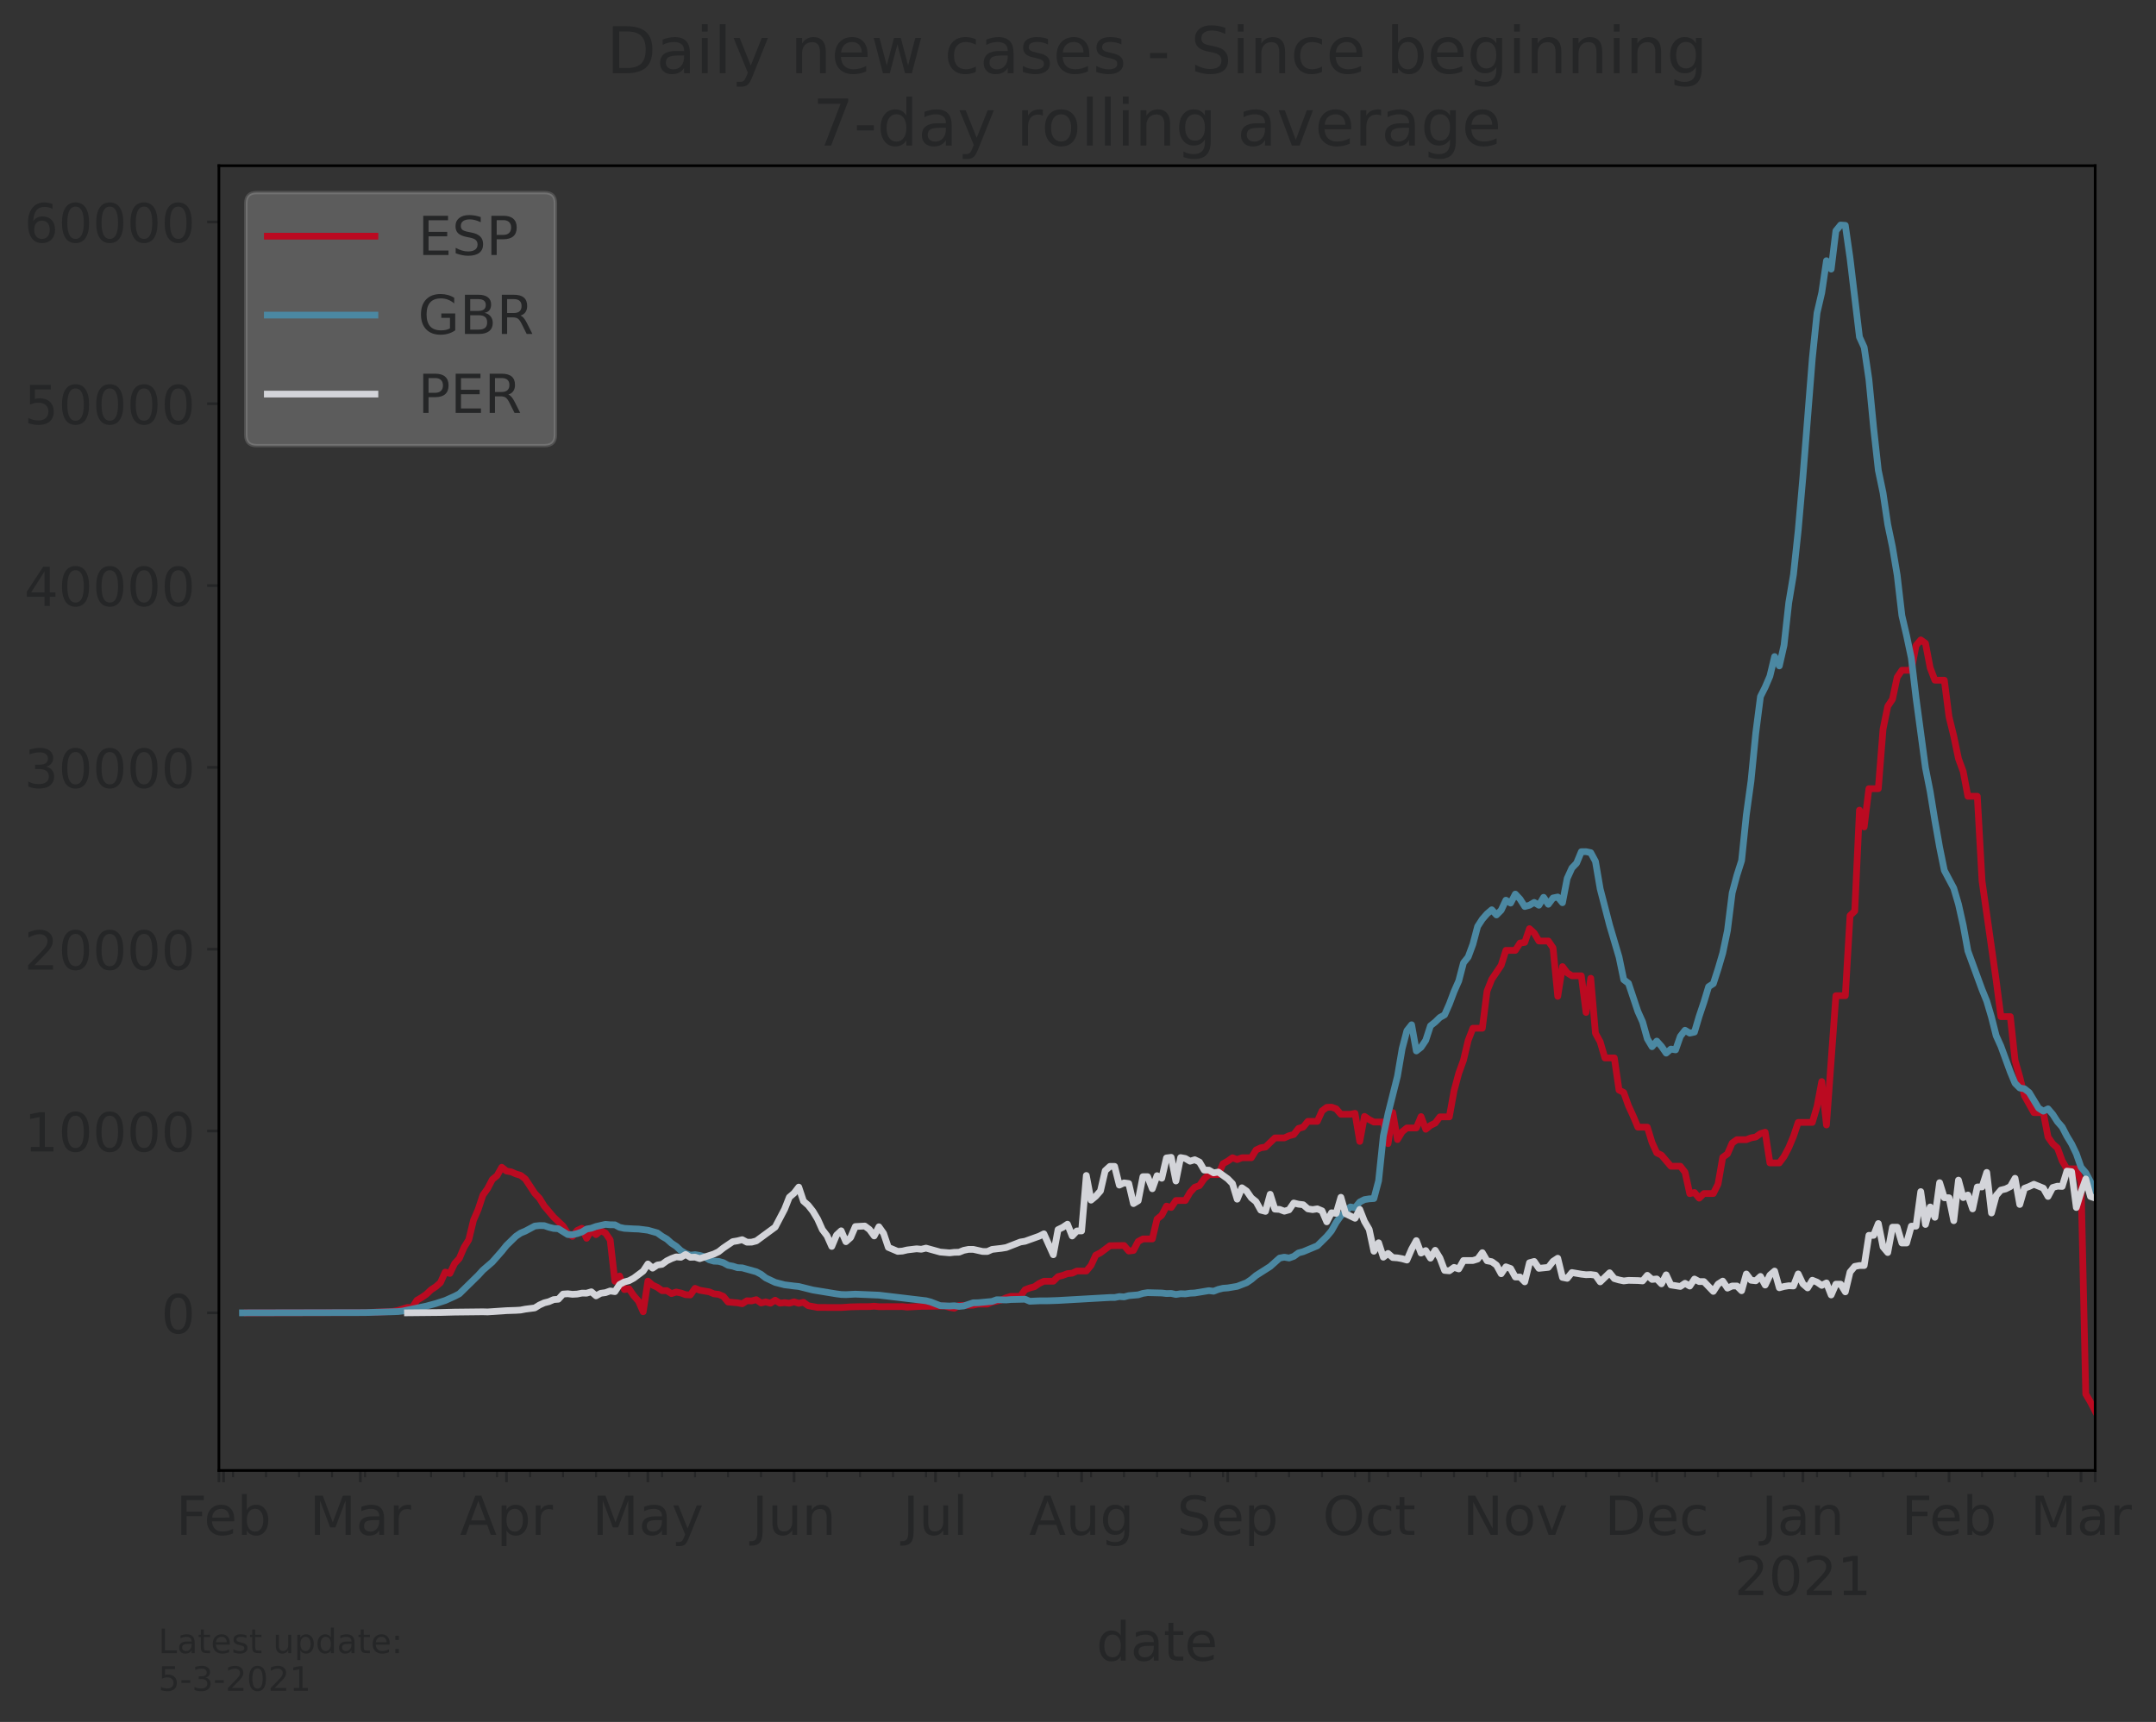 <?xml version="1.0" encoding="utf-8" standalone="no"?>
<!DOCTYPE svg PUBLIC "-//W3C//DTD SVG 1.1//EN"
  "http://www.w3.org/Graphics/SVG/1.1/DTD/svg11.dtd">
<!-- Created with matplotlib (https://matplotlib.org/) -->
<svg height="512.168pt" version="1.1" viewBox="0 0 641.188 512.168" width="641.188pt" xmlns="http://www.w3.org/2000/svg" xmlns:xlink="http://www.w3.org/1999/xlink">
 <rect x="0" y="0" width="641.188" height="512.168" fill="#333333" stroke="none"/>
 <defs>
  <style type="text/css">*{stroke-linecap:butt;stroke-linejoin:round;}</style>
 </defs>
 <g id="figure_1">
  <g id="patch_1">
   <path d="M 0 512.168 
L 641.188 512.168 
L 641.188 0 
L 0 0 
z
" style="fill:none;"/>
  </g>
  <g id="axes_1">
   <g id="patch_2">
    <path d="M 65.1 437.369 
L 623.1 437.369 
L 623.1 49.289 
L 65.1 49.289 
z
" style="fill:none;"/>
   </g>
   <g id="matplotlib.axis_1">
    <g id="xtick_1">
     <g id="line2d_1">
      <defs>
       <path d="M 0 0 
L 0 3.5 
" id="mb53e279d2e" style="stroke:#252627;stroke-width:0.8;"/>
      </defs>
      <g>
       <use style="fill:#252627;stroke:#252627;stroke-width:0.8;" x="65.1" xlink:href="#mb53e279d2e" y="437.369"/>
      </g>
     </g>
    </g>
    <g id="xtick_2">
     <g id="line2d_2">
      <g>
       <use style="fill:#252627;stroke:#252627;stroke-width:0.8;" x="66.502" xlink:href="#mb53e279d2e" y="437.369"/>
      </g>
     </g>
     <g id="text_1">
      <!-- Feb -->
      <g style="fill:#252627;" transform="translate(52.34 456.526)scale(0.16 -0.16)">
       <defs>
        <path d="M 9.812 72.906 
L 51.703 72.906 
L 51.703 64.594 
L 19.672 64.594 
L 19.672 43.109 
L 48.578 43.109 
L 48.578 34.812 
L 19.672 34.812 
L 19.672 0 
L 9.812 0 
z
" id="DejaVuSans-70"/>
        <path d="M 56.203 29.594 
L 56.203 25.203 
L 14.891 25.203 
Q 15.484 15.922 20.484 11.062 
Q 25.484 6.203 34.422 6.203 
Q 39.594 6.203 44.453 7.469 
Q 49.312 8.734 54.109 11.281 
L 54.109 2.781 
Q 49.266 0.734 44.188 -0.344 
Q 39.109 -1.422 33.891 -1.422 
Q 20.797 -1.422 13.156 6.188 
Q 5.516 13.812 5.516 26.812 
Q 5.516 40.234 12.766 48.109 
Q 20.016 56 32.328 56 
Q 43.359 56 49.781 48.891 
Q 56.203 41.797 56.203 29.594 
z
M 47.219 32.234 
Q 47.125 39.594 43.094 43.984 
Q 39.062 48.391 32.422 48.391 
Q 24.906 48.391 20.391 44.141 
Q 15.875 39.891 15.188 32.172 
z
" id="DejaVuSans-101"/>
        <path d="M 48.688 27.297 
Q 48.688 37.203 44.609 42.844 
Q 40.531 48.484 33.406 48.484 
Q 26.266 48.484 22.188 42.844 
Q 18.109 37.203 18.109 27.297 
Q 18.109 17.391 22.188 11.75 
Q 26.266 6.109 33.406 6.109 
Q 40.531 6.109 44.609 11.75 
Q 48.688 17.391 48.688 27.297 
z
M 18.109 46.391 
Q 20.953 51.266 25.266 53.625 
Q 29.594 56 35.594 56 
Q 45.562 56 51.781 48.094 
Q 58.016 40.188 58.016 27.297 
Q 58.016 14.406 51.781 6.484 
Q 45.562 -1.422 35.594 -1.422 
Q 29.594 -1.422 25.266 0.953 
Q 20.953 3.328 18.109 8.203 
L 18.109 0 
L 9.078 0 
L 9.078 75.984 
L 18.109 75.984 
z
" id="DejaVuSans-98"/>
       </defs>
       <use xlink:href="#DejaVuSans-70"/>
       <use x="52.02" xlink:href="#DejaVuSans-101"/>
       <use x="113.543" xlink:href="#DejaVuSans-98"/>
      </g>
     </g>
    </g>
    <g id="xtick_3">
     <g id="line2d_3">
      <g>
       <use style="fill:#252627;stroke:#252627;stroke-width:0.8;" x="107.16" xlink:href="#mb53e279d2e" y="437.369"/>
      </g>
     </g>
     <g id="text_2">
      <!-- Mar -->
      <g style="fill:#252627;" transform="translate(92.067 456.526)scale(0.16 -0.16)">
       <defs>
        <path d="M 9.812 72.906 
L 24.516 72.906 
L 43.109 23.297 
L 61.812 72.906 
L 76.516 72.906 
L 76.516 0 
L 66.891 0 
L 66.891 64.016 
L 48.094 14.016 
L 38.188 14.016 
L 19.391 64.016 
L 19.391 0 
L 9.812 0 
z
" id="DejaVuSans-77"/>
        <path d="M 34.281 27.484 
Q 23.391 27.484 19.188 25 
Q 14.984 22.516 14.984 16.5 
Q 14.984 11.719 18.141 8.906 
Q 21.297 6.109 26.703 6.109 
Q 34.188 6.109 38.703 11.406 
Q 43.219 16.703 43.219 25.484 
L 43.219 27.484 
z
M 52.203 31.203 
L 52.203 0 
L 43.219 0 
L 43.219 8.297 
Q 40.141 3.328 35.547 0.953 
Q 30.953 -1.422 24.312 -1.422 
Q 15.922 -1.422 10.953 3.297 
Q 6 8.016 6 15.922 
Q 6 25.141 12.172 29.828 
Q 18.359 34.516 30.609 34.516 
L 43.219 34.516 
L 43.219 35.406 
Q 43.219 41.609 39.141 45 
Q 35.062 48.391 27.688 48.391 
Q 23 48.391 18.547 47.266 
Q 14.109 46.141 10.016 43.891 
L 10.016 52.203 
Q 14.938 54.109 19.578 55.047 
Q 24.219 56 28.609 56 
Q 40.484 56 46.344 49.844 
Q 52.203 43.703 52.203 31.203 
z
" id="DejaVuSans-97"/>
        <path d="M 41.109 46.297 
Q 39.594 47.172 37.812 47.578 
Q 36.031 48 33.891 48 
Q 26.266 48 22.188 43.047 
Q 18.109 38.094 18.109 28.812 
L 18.109 0 
L 9.078 0 
L 9.078 54.688 
L 18.109 54.688 
L 18.109 46.188 
Q 20.953 51.172 25.484 53.578 
Q 30.031 56 36.531 56 
Q 37.453 56 38.578 55.875 
Q 39.703 55.766 41.062 55.516 
z
" id="DejaVuSans-114"/>
       </defs>
       <use xlink:href="#DejaVuSans-77"/>
       <use x="86.279" xlink:href="#DejaVuSans-97"/>
       <use x="147.559" xlink:href="#DejaVuSans-114"/>
      </g>
     </g>
    </g>
    <g id="xtick_4">
     <g id="line2d_4">
      <g>
       <use style="fill:#252627;stroke:#252627;stroke-width:0.8;" x="150.623" xlink:href="#mb53e279d2e" y="437.369"/>
      </g>
     </g>
     <g id="text_3">
      <!-- Apr -->
      <g style="fill:#252627;" transform="translate(136.783 456.526)scale(0.16 -0.16)">
       <defs>
        <path d="M 34.188 63.188 
L 20.797 26.906 
L 47.609 26.906 
z
M 28.609 72.906 
L 39.797 72.906 
L 67.578 0 
L 57.328 0 
L 50.688 18.703 
L 17.828 18.703 
L 11.188 0 
L 0.781 0 
z
" id="DejaVuSans-65"/>
        <path d="M 18.109 8.203 
L 18.109 -20.797 
L 9.078 -20.797 
L 9.078 54.688 
L 18.109 54.688 
L 18.109 46.391 
Q 20.953 51.266 25.266 53.625 
Q 29.594 56 35.594 56 
Q 45.562 56 51.781 48.094 
Q 58.016 40.188 58.016 27.297 
Q 58.016 14.406 51.781 6.484 
Q 45.562 -1.422 35.594 -1.422 
Q 29.594 -1.422 25.266 0.953 
Q 20.953 3.328 18.109 8.203 
z
M 48.688 27.297 
Q 48.688 37.203 44.609 42.844 
Q 40.531 48.484 33.406 48.484 
Q 26.266 48.484 22.188 42.844 
Q 18.109 37.203 18.109 27.297 
Q 18.109 17.391 22.188 11.75 
Q 26.266 6.109 33.406 6.109 
Q 40.531 6.109 44.609 11.75 
Q 48.688 17.391 48.688 27.297 
z
" id="DejaVuSans-112"/>
       </defs>
       <use xlink:href="#DejaVuSans-65"/>
       <use x="68.408" xlink:href="#DejaVuSans-112"/>
       <use x="131.885" xlink:href="#DejaVuSans-114"/>
      </g>
     </g>
    </g>
    <g id="xtick_5">
     <g id="line2d_5">
      <g>
       <use style="fill:#252627;stroke:#252627;stroke-width:0.8;" x="192.683" xlink:href="#mb53e279d2e" y="437.369"/>
      </g>
     </g>
     <g id="text_4">
      <!-- May -->
      <g style="fill:#252627;" transform="translate(176.143 456.526)scale(0.16 -0.16)">
       <defs>
        <path d="M 32.172 -5.078 
Q 28.375 -14.844 24.75 -17.812 
Q 21.141 -20.797 15.094 -20.797 
L 7.906 -20.797 
L 7.906 -13.281 
L 13.188 -13.281 
Q 16.891 -13.281 18.938 -11.516 
Q 21 -9.766 23.484 -3.219 
L 25.094 0.875 
L 2.984 54.688 
L 12.5 54.688 
L 29.594 11.922 
L 46.688 54.688 
L 56.203 54.688 
z
" id="DejaVuSans-121"/>
       </defs>
       <use xlink:href="#DejaVuSans-77"/>
       <use x="86.279" xlink:href="#DejaVuSans-97"/>
       <use x="147.559" xlink:href="#DejaVuSans-121"/>
      </g>
     </g>
    </g>
    <g id="xtick_6">
     <g id="line2d_6">
      <g>
       <use style="fill:#252627;stroke:#252627;stroke-width:0.8;" x="236.145" xlink:href="#mb53e279d2e" y="437.369"/>
      </g>
     </g>
     <g id="text_5">
      <!-- Jun -->
      <g style="fill:#252627;" transform="translate(223.645 456.526)scale(0.16 -0.16)">
       <defs>
        <path d="M 9.812 72.906 
L 19.672 72.906 
L 19.672 5.078 
Q 19.672 -8.109 14.672 -14.062 
Q 9.672 -20.016 -1.422 -20.016 
L -5.172 -20.016 
L -5.172 -11.719 
L -2.094 -11.719 
Q 4.438 -11.719 7.125 -8.047 
Q 9.812 -4.391 9.812 5.078 
z
" id="DejaVuSans-74"/>
        <path d="M 8.5 21.578 
L 8.5 54.688 
L 17.484 54.688 
L 17.484 21.922 
Q 17.484 14.156 20.5 10.266 
Q 23.531 6.391 29.594 6.391 
Q 36.859 6.391 41.078 11.031 
Q 45.312 15.672 45.312 23.688 
L 45.312 54.688 
L 54.297 54.688 
L 54.297 0 
L 45.312 0 
L 45.312 8.406 
Q 42.047 3.422 37.719 1 
Q 33.406 -1.422 27.688 -1.422 
Q 18.266 -1.422 13.375 4.438 
Q 8.5 10.297 8.5 21.578 
z
M 31.109 56 
z
" id="DejaVuSans-117"/>
        <path d="M 54.891 33.016 
L 54.891 0 
L 45.906 0 
L 45.906 32.719 
Q 45.906 40.484 42.875 44.328 
Q 39.844 48.188 33.797 48.188 
Q 26.516 48.188 22.312 43.547 
Q 18.109 38.922 18.109 30.906 
L 18.109 0 
L 9.078 0 
L 9.078 54.688 
L 18.109 54.688 
L 18.109 46.188 
Q 21.344 51.125 25.703 53.562 
Q 30.078 56 35.797 56 
Q 45.219 56 50.047 50.172 
Q 54.891 44.344 54.891 33.016 
z
" id="DejaVuSans-110"/>
       </defs>
       <use xlink:href="#DejaVuSans-74"/>
       <use x="29.492" xlink:href="#DejaVuSans-117"/>
       <use x="92.871" xlink:href="#DejaVuSans-110"/>
      </g>
     </g>
    </g>
    <g id="xtick_7">
     <g id="line2d_7">
      <g>
       <use style="fill:#252627;stroke:#252627;stroke-width:0.8;" x="278.206" xlink:href="#mb53e279d2e" y="437.369"/>
      </g>
     </g>
     <g id="text_6">
      <!-- Jul -->
      <g style="fill:#252627;" transform="translate(268.553 456.526)scale(0.16 -0.16)">
       <defs>
        <path d="M 9.422 75.984 
L 18.406 75.984 
L 18.406 0 
L 9.422 0 
z
" id="DejaVuSans-108"/>
       </defs>
       <use xlink:href="#DejaVuSans-74"/>
       <use x="29.492" xlink:href="#DejaVuSans-117"/>
       <use x="92.871" xlink:href="#DejaVuSans-108"/>
      </g>
     </g>
    </g>
    <g id="xtick_8">
     <g id="line2d_8">
      <g>
       <use style="fill:#252627;stroke:#252627;stroke-width:0.8;" x="321.668" xlink:href="#mb53e279d2e" y="437.369"/>
      </g>
     </g>
     <g id="text_7">
      <!-- Aug -->
      <g style="fill:#252627;" transform="translate(306.047 456.526)scale(0.16 -0.16)">
       <defs>
        <path d="M 45.406 27.984 
Q 45.406 37.75 41.375 43.109 
Q 37.359 48.484 30.078 48.484 
Q 22.859 48.484 18.828 43.109 
Q 14.797 37.75 14.797 27.984 
Q 14.797 18.266 18.828 12.891 
Q 22.859 7.516 30.078 7.516 
Q 37.359 7.516 41.375 12.891 
Q 45.406 18.266 45.406 27.984 
z
M 54.391 6.781 
Q 54.391 -7.172 48.188 -13.984 
Q 42 -20.797 29.203 -20.797 
Q 24.469 -20.797 20.266 -20.094 
Q 16.062 -19.391 12.109 -17.922 
L 12.109 -9.188 
Q 16.062 -11.328 19.922 -12.344 
Q 23.781 -13.375 27.781 -13.375 
Q 36.625 -13.375 41.016 -8.766 
Q 45.406 -4.156 45.406 5.172 
L 45.406 9.625 
Q 42.625 4.781 38.281 2.391 
Q 33.938 0 27.875 0 
Q 17.828 0 11.672 7.656 
Q 5.516 15.328 5.516 27.984 
Q 5.516 40.672 11.672 48.328 
Q 17.828 56 27.875 56 
Q 33.938 56 38.281 53.609 
Q 42.625 51.219 45.406 46.391 
L 45.406 54.688 
L 54.391 54.688 
z
" id="DejaVuSans-103"/>
       </defs>
       <use xlink:href="#DejaVuSans-65"/>
       <use x="68.408" xlink:href="#DejaVuSans-117"/>
       <use x="131.787" xlink:href="#DejaVuSans-103"/>
      </g>
     </g>
    </g>
    <g id="xtick_9">
     <g id="line2d_9">
      <g>
       <use style="fill:#252627;stroke:#252627;stroke-width:0.8;" x="365.13" xlink:href="#mb53e279d2e" y="437.369"/>
      </g>
     </g>
     <g id="text_8">
      <!-- Sep -->
      <g style="fill:#252627;" transform="translate(350.05 456.526)scale(0.16 -0.16)">
       <defs>
        <path d="M 53.516 70.516 
L 53.516 60.891 
Q 47.906 63.578 42.922 64.891 
Q 37.938 66.219 33.297 66.219 
Q 25.25 66.219 20.875 63.094 
Q 16.5 59.969 16.5 54.203 
Q 16.5 49.359 19.406 46.891 
Q 22.312 44.438 30.422 42.922 
L 36.375 41.703 
Q 47.406 39.594 52.656 34.297 
Q 57.906 29 57.906 20.125 
Q 57.906 9.516 50.797 4.047 
Q 43.703 -1.422 29.984 -1.422 
Q 24.812 -1.422 18.969 -0.25 
Q 13.141 0.922 6.891 3.219 
L 6.891 13.375 
Q 12.891 10.016 18.656 8.297 
Q 24.422 6.594 29.984 6.594 
Q 38.422 6.594 43.016 9.906 
Q 47.609 13.234 47.609 19.391 
Q 47.609 24.75 44.312 27.781 
Q 41.016 30.812 33.5 32.328 
L 27.484 33.5 
Q 16.453 35.688 11.516 40.375 
Q 6.594 45.062 6.594 53.422 
Q 6.594 63.094 13.406 68.656 
Q 20.219 74.219 32.172 74.219 
Q 37.312 74.219 42.625 73.281 
Q 47.953 72.359 53.516 70.516 
z
" id="DejaVuSans-83"/>
       </defs>
       <use xlink:href="#DejaVuSans-83"/>
       <use x="63.477" xlink:href="#DejaVuSans-101"/>
       <use x="125" xlink:href="#DejaVuSans-112"/>
      </g>
     </g>
    </g>
    <g id="xtick_10">
     <g id="line2d_10">
      <g>
       <use style="fill:#252627;stroke:#252627;stroke-width:0.8;" x="407.19" xlink:href="#mb53e279d2e" y="437.369"/>
      </g>
     </g>
     <g id="text_9">
      <!-- Oct -->
      <g style="fill:#252627;" transform="translate(393.358 456.526)scale(0.16 -0.16)">
       <defs>
        <path d="M 39.406 66.219 
Q 28.656 66.219 22.328 58.203 
Q 16.016 50.203 16.016 36.375 
Q 16.016 22.609 22.328 14.594 
Q 28.656 6.594 39.406 6.594 
Q 50.141 6.594 56.422 14.594 
Q 62.703 22.609 62.703 36.375 
Q 62.703 50.203 56.422 58.203 
Q 50.141 66.219 39.406 66.219 
z
M 39.406 74.219 
Q 54.734 74.219 63.906 63.938 
Q 73.094 53.656 73.094 36.375 
Q 73.094 19.141 63.906 8.859 
Q 54.734 -1.422 39.406 -1.422 
Q 24.031 -1.422 14.812 8.828 
Q 5.609 19.094 5.609 36.375 
Q 5.609 53.656 14.812 63.938 
Q 24.031 74.219 39.406 74.219 
z
" id="DejaVuSans-79"/>
        <path d="M 48.781 52.594 
L 48.781 44.188 
Q 44.969 46.297 41.141 47.344 
Q 37.312 48.391 33.406 48.391 
Q 24.656 48.391 19.812 42.844 
Q 14.984 37.312 14.984 27.297 
Q 14.984 17.281 19.812 11.734 
Q 24.656 6.203 33.406 6.203 
Q 37.312 6.203 41.141 7.25 
Q 44.969 8.297 48.781 10.406 
L 48.781 2.094 
Q 45.016 0.344 40.984 -0.531 
Q 36.969 -1.422 32.422 -1.422 
Q 20.062 -1.422 12.781 6.344 
Q 5.516 14.109 5.516 27.297 
Q 5.516 40.672 12.859 48.328 
Q 20.219 56 33.016 56 
Q 37.156 56 41.109 55.141 
Q 45.062 54.297 48.781 52.594 
z
" id="DejaVuSans-99"/>
        <path d="M 18.312 70.219 
L 18.312 54.688 
L 36.812 54.688 
L 36.812 47.703 
L 18.312 47.703 
L 18.312 18.016 
Q 18.312 11.328 20.141 9.422 
Q 21.969 7.516 27.594 7.516 
L 36.812 7.516 
L 36.812 0 
L 27.594 0 
Q 17.188 0 13.234 3.875 
Q 9.281 7.766 9.281 18.016 
L 9.281 47.703 
L 2.688 47.703 
L 2.688 54.688 
L 9.281 54.688 
L 9.281 70.219 
z
" id="DejaVuSans-116"/>
       </defs>
       <use xlink:href="#DejaVuSans-79"/>
       <use x="78.711" xlink:href="#DejaVuSans-99"/>
       <use x="133.691" xlink:href="#DejaVuSans-116"/>
      </g>
     </g>
    </g>
    <g id="xtick_11">
     <g id="line2d_11">
      <g>
       <use style="fill:#252627;stroke:#252627;stroke-width:0.8;" x="450.653" xlink:href="#mb53e279d2e" y="437.369"/>
      </g>
     </g>
     <g id="text_10">
      <!-- Nov -->
      <g style="fill:#252627;" transform="translate(435.038 456.526)scale(0.16 -0.16)">
       <defs>
        <path d="M 9.812 72.906 
L 23.094 72.906 
L 55.422 11.922 
L 55.422 72.906 
L 64.984 72.906 
L 64.984 0 
L 51.703 0 
L 19.391 60.984 
L 19.391 0 
L 9.812 0 
z
" id="DejaVuSans-78"/>
        <path d="M 30.609 48.391 
Q 23.391 48.391 19.188 42.75 
Q 14.984 37.109 14.984 27.297 
Q 14.984 17.484 19.156 11.844 
Q 23.344 6.203 30.609 6.203 
Q 37.797 6.203 41.984 11.859 
Q 46.188 17.531 46.188 27.297 
Q 46.188 37.016 41.984 42.703 
Q 37.797 48.391 30.609 48.391 
z
M 30.609 56 
Q 42.328 56 49.016 48.375 
Q 55.719 40.766 55.719 27.297 
Q 55.719 13.875 49.016 6.219 
Q 42.328 -1.422 30.609 -1.422 
Q 18.844 -1.422 12.172 6.219 
Q 5.516 13.875 5.516 27.297 
Q 5.516 40.766 12.172 48.375 
Q 18.844 56 30.609 56 
z
" id="DejaVuSans-111"/>
        <path d="M 2.984 54.688 
L 12.5 54.688 
L 29.594 8.797 
L 46.688 54.688 
L 56.203 54.688 
L 35.688 0 
L 23.484 0 
z
" id="DejaVuSans-118"/>
       </defs>
       <use xlink:href="#DejaVuSans-78"/>
       <use x="74.805" xlink:href="#DejaVuSans-111"/>
       <use x="135.986" xlink:href="#DejaVuSans-118"/>
      </g>
     </g>
    </g>
    <g id="xtick_12">
     <g id="line2d_12">
      <g>
       <use style="fill:#252627;stroke:#252627;stroke-width:0.8;" x="492.713" xlink:href="#mb53e279d2e" y="437.369"/>
      </g>
     </g>
     <g id="text_11">
      <!-- Dec -->
      <g style="fill:#252627;" transform="translate(477.232 456.526)scale(0.16 -0.16)">
       <defs>
        <path d="M 19.672 64.797 
L 19.672 8.109 
L 31.594 8.109 
Q 46.688 8.109 53.688 14.938 
Q 60.688 21.781 60.688 36.531 
Q 60.688 51.172 53.688 57.984 
Q 46.688 64.797 31.594 64.797 
z
M 9.812 72.906 
L 30.078 72.906 
Q 51.266 72.906 61.172 64.094 
Q 71.094 55.281 71.094 36.531 
Q 71.094 17.672 61.125 8.828 
Q 51.172 0 30.078 0 
L 9.812 0 
z
" id="DejaVuSans-68"/>
       </defs>
       <use xlink:href="#DejaVuSans-68"/>
       <use x="77.002" xlink:href="#DejaVuSans-101"/>
       <use x="138.525" xlink:href="#DejaVuSans-99"/>
      </g>
     </g>
    </g>
    <g id="xtick_13">
     <g id="line2d_13">
      <g>
       <use style="fill:#252627;stroke:#252627;stroke-width:0.8;" x="536.175" xlink:href="#mb53e279d2e" y="437.369"/>
      </g>
     </g>
     <g id="text_12">
      <!-- Jan -->
      <g style="fill:#252627;" transform="translate(523.843 456.526)scale(0.16 -0.16)">
       <use xlink:href="#DejaVuSans-74"/>
       <use x="29.492" xlink:href="#DejaVuSans-97"/>
       <use x="90.771" xlink:href="#DejaVuSans-110"/>
      </g>
      <!-- 2021 -->
      <g style="fill:#252627;" transform="translate(515.815 474.443)scale(0.16 -0.16)">
       <defs>
        <path d="M 19.188 8.297 
L 53.609 8.297 
L 53.609 0 
L 7.328 0 
L 7.328 8.297 
Q 12.938 14.109 22.625 23.891 
Q 32.328 33.688 34.812 36.531 
Q 39.547 41.844 41.422 45.531 
Q 43.312 49.219 43.312 52.781 
Q 43.312 58.594 39.234 62.25 
Q 35.156 65.922 28.609 65.922 
Q 23.969 65.922 18.812 64.312 
Q 13.672 62.703 7.812 59.422 
L 7.812 69.391 
Q 13.766 71.781 18.938 73 
Q 24.125 74.219 28.422 74.219 
Q 39.75 74.219 46.484 68.547 
Q 53.219 62.891 53.219 53.422 
Q 53.219 48.922 51.531 44.891 
Q 49.859 40.875 45.406 35.406 
Q 44.188 33.984 37.641 27.219 
Q 31.109 20.453 19.188 8.297 
z
" id="DejaVuSans-50"/>
        <path d="M 31.781 66.406 
Q 24.172 66.406 20.328 58.906 
Q 16.5 51.422 16.5 36.375 
Q 16.5 21.391 20.328 13.891 
Q 24.172 6.391 31.781 6.391 
Q 39.453 6.391 43.281 13.891 
Q 47.125 21.391 47.125 36.375 
Q 47.125 51.422 43.281 58.906 
Q 39.453 66.406 31.781 66.406 
z
M 31.781 74.219 
Q 44.047 74.219 50.516 64.516 
Q 56.984 54.828 56.984 36.375 
Q 56.984 17.969 50.516 8.266 
Q 44.047 -1.422 31.781 -1.422 
Q 19.531 -1.422 13.062 8.266 
Q 6.594 17.969 6.594 36.375 
Q 6.594 54.828 13.062 64.516 
Q 19.531 74.219 31.781 74.219 
z
" id="DejaVuSans-48"/>
        <path d="M 12.406 8.297 
L 28.516 8.297 
L 28.516 63.922 
L 10.984 60.406 
L 10.984 69.391 
L 28.422 72.906 
L 38.281 72.906 
L 38.281 8.297 
L 54.391 8.297 
L 54.391 0 
L 12.406 0 
z
" id="DejaVuSans-49"/>
       </defs>
       <use xlink:href="#DejaVuSans-50"/>
       <use x="63.623" xlink:href="#DejaVuSans-48"/>
       <use x="127.246" xlink:href="#DejaVuSans-50"/>
       <use x="190.869" xlink:href="#DejaVuSans-49"/>
      </g>
     </g>
    </g>
    <g id="xtick_14">
     <g id="line2d_14">
      <g>
       <use style="fill:#252627;stroke:#252627;stroke-width:0.8;" x="579.638" xlink:href="#mb53e279d2e" y="437.369"/>
      </g>
     </g>
     <g id="text_13">
      <!-- Feb -->
      <g style="fill:#252627;" transform="translate(565.475 456.526)scale(0.16 -0.16)">
       <use xlink:href="#DejaVuSans-70"/>
       <use x="52.02" xlink:href="#DejaVuSans-101"/>
       <use x="113.543" xlink:href="#DejaVuSans-98"/>
      </g>
     </g>
    </g>
    <g id="xtick_15">
     <g id="line2d_15">
      <g>
       <use style="fill:#252627;stroke:#252627;stroke-width:0.8;" x="618.894" xlink:href="#mb53e279d2e" y="437.369"/>
      </g>
     </g>
     <g id="text_14">
      <!-- Mar -->
      <g style="fill:#252627;" transform="translate(603.8 456.526)scale(0.16 -0.16)">
       <use xlink:href="#DejaVuSans-77"/>
       <use x="86.279" xlink:href="#DejaVuSans-97"/>
       <use x="147.559" xlink:href="#DejaVuSans-114"/>
      </g>
     </g>
    </g>
    <g id="xtick_16">
     <g id="line2d_16">
      <g>
       <use style="fill:#252627;stroke:#252627;stroke-width:0.8;" x="623.1" xlink:href="#mb53e279d2e" y="437.369"/>
      </g>
     </g>
    </g>
    <g id="xtick_17">
     <g id="line2d_17">
      <defs>
       <path d="M 0 0 
L 0 2 
" id="mcb08094e62" style="stroke:#252627;stroke-width:0.6;"/>
      </defs>
      <g>
       <use style="fill:#252627;stroke:#252627;stroke-width:0.6;" x="69.306" xlink:href="#mcb08094e62" y="437.369"/>
      </g>
     </g>
    </g>
    <g id="xtick_18">
     <g id="line2d_18">
      <g>
       <use style="fill:#252627;stroke:#252627;stroke-width:0.6;" x="79.12" xlink:href="#mcb08094e62" y="437.369"/>
      </g>
     </g>
    </g>
    <g id="xtick_19">
     <g id="line2d_19">
      <g>
       <use style="fill:#252627;stroke:#252627;stroke-width:0.6;" x="88.934" xlink:href="#mcb08094e62" y="437.369"/>
      </g>
     </g>
    </g>
    <g id="xtick_20">
     <g id="line2d_20">
      <g>
       <use style="fill:#252627;stroke:#252627;stroke-width:0.6;" x="98.748" xlink:href="#mcb08094e62" y="437.369"/>
      </g>
     </g>
    </g>
    <g id="xtick_21">
     <g id="line2d_21">
      <g>
       <use style="fill:#252627;stroke:#252627;stroke-width:0.6;" x="108.562" xlink:href="#mcb08094e62" y="437.369"/>
      </g>
     </g>
    </g>
    <g id="xtick_22">
     <g id="line2d_22">
      <g>
       <use style="fill:#252627;stroke:#252627;stroke-width:0.6;" x="118.376" xlink:href="#mcb08094e62" y="437.369"/>
      </g>
     </g>
    </g>
    <g id="xtick_23">
     <g id="line2d_23">
      <g>
       <use style="fill:#252627;stroke:#252627;stroke-width:0.6;" x="128.19" xlink:href="#mcb08094e62" y="437.369"/>
      </g>
     </g>
    </g>
    <g id="xtick_24">
     <g id="line2d_24">
      <g>
       <use style="fill:#252627;stroke:#252627;stroke-width:0.6;" x="138.005" xlink:href="#mcb08094e62" y="437.369"/>
      </g>
     </g>
    </g>
    <g id="xtick_25">
     <g id="line2d_25">
      <g>
       <use style="fill:#252627;stroke:#252627;stroke-width:0.6;" x="147.819" xlink:href="#mcb08094e62" y="437.369"/>
      </g>
     </g>
    </g>
    <g id="xtick_26">
     <g id="line2d_26">
      <g>
       <use style="fill:#252627;stroke:#252627;stroke-width:0.6;" x="157.633" xlink:href="#mcb08094e62" y="437.369"/>
      </g>
     </g>
    </g>
    <g id="xtick_27">
     <g id="line2d_27">
      <g>
       <use style="fill:#252627;stroke:#252627;stroke-width:0.6;" x="167.447" xlink:href="#mcb08094e62" y="437.369"/>
      </g>
     </g>
    </g>
    <g id="xtick_28">
     <g id="line2d_28">
      <g>
       <use style="fill:#252627;stroke:#252627;stroke-width:0.6;" x="177.261" xlink:href="#mcb08094e62" y="437.369"/>
      </g>
     </g>
    </g>
    <g id="xtick_29">
     <g id="line2d_29">
      <g>
       <use style="fill:#252627;stroke:#252627;stroke-width:0.6;" x="187.075" xlink:href="#mcb08094e62" y="437.369"/>
      </g>
     </g>
    </g>
    <g id="xtick_30">
     <g id="line2d_30">
      <g>
       <use style="fill:#252627;stroke:#252627;stroke-width:0.6;" x="196.889" xlink:href="#mcb08094e62" y="437.369"/>
      </g>
     </g>
    </g>
    <g id="xtick_31">
     <g id="line2d_31">
      <g>
       <use style="fill:#252627;stroke:#252627;stroke-width:0.6;" x="206.703" xlink:href="#mcb08094e62" y="437.369"/>
      </g>
     </g>
    </g>
    <g id="xtick_32">
     <g id="line2d_32">
      <g>
       <use style="fill:#252627;stroke:#252627;stroke-width:0.6;" x="216.517" xlink:href="#mcb08094e62" y="437.369"/>
      </g>
     </g>
    </g>
    <g id="xtick_33">
     <g id="line2d_33">
      <g>
       <use style="fill:#252627;stroke:#252627;stroke-width:0.6;" x="226.331" xlink:href="#mcb08094e62" y="437.369"/>
      </g>
     </g>
    </g>
    <g id="xtick_34">
     <g id="line2d_34">
      <g>
       <use style="fill:#252627;stroke:#252627;stroke-width:0.6;" x="245.959" xlink:href="#mcb08094e62" y="437.369"/>
      </g>
     </g>
    </g>
    <g id="xtick_35">
     <g id="line2d_35">
      <g>
       <use style="fill:#252627;stroke:#252627;stroke-width:0.6;" x="255.773" xlink:href="#mcb08094e62" y="437.369"/>
      </g>
     </g>
    </g>
    <g id="xtick_36">
     <g id="line2d_36">
      <g>
       <use style="fill:#252627;stroke:#252627;stroke-width:0.6;" x="265.587" xlink:href="#mcb08094e62" y="437.369"/>
      </g>
     </g>
    </g>
    <g id="xtick_37">
     <g id="line2d_37">
      <g>
       <use style="fill:#252627;stroke:#252627;stroke-width:0.6;" x="275.402" xlink:href="#mcb08094e62" y="437.369"/>
      </g>
     </g>
    </g>
    <g id="xtick_38">
     <g id="line2d_38">
      <g>
       <use style="fill:#252627;stroke:#252627;stroke-width:0.6;" x="285.216" xlink:href="#mcb08094e62" y="437.369"/>
      </g>
     </g>
    </g>
    <g id="xtick_39">
     <g id="line2d_39">
      <g>
       <use style="fill:#252627;stroke:#252627;stroke-width:0.6;" x="295.03" xlink:href="#mcb08094e62" y="437.369"/>
      </g>
     </g>
    </g>
    <g id="xtick_40">
     <g id="line2d_40">
      <g>
       <use style="fill:#252627;stroke:#252627;stroke-width:0.6;" x="304.844" xlink:href="#mcb08094e62" y="437.369"/>
      </g>
     </g>
    </g>
    <g id="xtick_41">
     <g id="line2d_41">
      <g>
       <use style="fill:#252627;stroke:#252627;stroke-width:0.6;" x="314.658" xlink:href="#mcb08094e62" y="437.369"/>
      </g>
     </g>
    </g>
    <g id="xtick_42">
     <g id="line2d_42">
      <g>
       <use style="fill:#252627;stroke:#252627;stroke-width:0.6;" x="324.472" xlink:href="#mcb08094e62" y="437.369"/>
      </g>
     </g>
    </g>
    <g id="xtick_43">
     <g id="line2d_43">
      <g>
       <use style="fill:#252627;stroke:#252627;stroke-width:0.6;" x="334.286" xlink:href="#mcb08094e62" y="437.369"/>
      </g>
     </g>
    </g>
    <g id="xtick_44">
     <g id="line2d_44">
      <g>
       <use style="fill:#252627;stroke:#252627;stroke-width:0.6;" x="344.1" xlink:href="#mcb08094e62" y="437.369"/>
      </g>
     </g>
    </g>
    <g id="xtick_45">
     <g id="line2d_45">
      <g>
       <use style="fill:#252627;stroke:#252627;stroke-width:0.6;" x="353.914" xlink:href="#mcb08094e62" y="437.369"/>
      </g>
     </g>
    </g>
    <g id="xtick_46">
     <g id="line2d_46">
      <g>
       <use style="fill:#252627;stroke:#252627;stroke-width:0.6;" x="363.728" xlink:href="#mcb08094e62" y="437.369"/>
      </g>
     </g>
    </g>
    <g id="xtick_47">
     <g id="line2d_47">
      <g>
       <use style="fill:#252627;stroke:#252627;stroke-width:0.6;" x="373.542" xlink:href="#mcb08094e62" y="437.369"/>
      </g>
     </g>
    </g>
    <g id="xtick_48">
     <g id="line2d_48">
      <g>
       <use style="fill:#252627;stroke:#252627;stroke-width:0.6;" x="383.356" xlink:href="#mcb08094e62" y="437.369"/>
      </g>
     </g>
    </g>
    <g id="xtick_49">
     <g id="line2d_49">
      <g>
       <use style="fill:#252627;stroke:#252627;stroke-width:0.6;" x="393.17" xlink:href="#mcb08094e62" y="437.369"/>
      </g>
     </g>
    </g>
    <g id="xtick_50">
     <g id="line2d_50">
      <g>
       <use style="fill:#252627;stroke:#252627;stroke-width:0.6;" x="402.984" xlink:href="#mcb08094e62" y="437.369"/>
      </g>
     </g>
    </g>
    <g id="xtick_51">
     <g id="line2d_51">
      <g>
       <use style="fill:#252627;stroke:#252627;stroke-width:0.6;" x="412.798" xlink:href="#mcb08094e62" y="437.369"/>
      </g>
     </g>
    </g>
    <g id="xtick_52">
     <g id="line2d_52">
      <g>
       <use style="fill:#252627;stroke:#252627;stroke-width:0.6;" x="422.613" xlink:href="#mcb08094e62" y="437.369"/>
      </g>
     </g>
    </g>
    <g id="xtick_53">
     <g id="line2d_53">
      <g>
       <use style="fill:#252627;stroke:#252627;stroke-width:0.6;" x="432.427" xlink:href="#mcb08094e62" y="437.369"/>
      </g>
     </g>
    </g>
    <g id="xtick_54">
     <g id="line2d_54">
      <g>
       <use style="fill:#252627;stroke:#252627;stroke-width:0.6;" x="442.241" xlink:href="#mcb08094e62" y="437.369"/>
      </g>
     </g>
    </g>
    <g id="xtick_55">
     <g id="line2d_55">
      <g>
       <use style="fill:#252627;stroke:#252627;stroke-width:0.6;" x="452.055" xlink:href="#mcb08094e62" y="437.369"/>
      </g>
     </g>
    </g>
    <g id="xtick_56">
     <g id="line2d_56">
      <g>
       <use style="fill:#252627;stroke:#252627;stroke-width:0.6;" x="461.869" xlink:href="#mcb08094e62" y="437.369"/>
      </g>
     </g>
    </g>
    <g id="xtick_57">
     <g id="line2d_57">
      <g>
       <use style="fill:#252627;stroke:#252627;stroke-width:0.6;" x="471.683" xlink:href="#mcb08094e62" y="437.369"/>
      </g>
     </g>
    </g>
    <g id="xtick_58">
     <g id="line2d_58">
      <g>
       <use style="fill:#252627;stroke:#252627;stroke-width:0.6;" x="481.497" xlink:href="#mcb08094e62" y="437.369"/>
      </g>
     </g>
    </g>
    <g id="xtick_59">
     <g id="line2d_59">
      <g>
       <use style="fill:#252627;stroke:#252627;stroke-width:0.6;" x="491.311" xlink:href="#mcb08094e62" y="437.369"/>
      </g>
     </g>
    </g>
    <g id="xtick_60">
     <g id="line2d_60">
      <g>
       <use style="fill:#252627;stroke:#252627;stroke-width:0.6;" x="501.125" xlink:href="#mcb08094e62" y="437.369"/>
      </g>
     </g>
    </g>
    <g id="xtick_61">
     <g id="line2d_61">
      <g>
       <use style="fill:#252627;stroke:#252627;stroke-width:0.6;" x="510.939" xlink:href="#mcb08094e62" y="437.369"/>
      </g>
     </g>
    </g>
    <g id="xtick_62">
     <g id="line2d_62">
      <g>
       <use style="fill:#252627;stroke:#252627;stroke-width:0.6;" x="520.753" xlink:href="#mcb08094e62" y="437.369"/>
      </g>
     </g>
    </g>
    <g id="xtick_63">
     <g id="line2d_63">
      <g>
       <use style="fill:#252627;stroke:#252627;stroke-width:0.6;" x="530.567" xlink:href="#mcb08094e62" y="437.369"/>
      </g>
     </g>
    </g>
    <g id="xtick_64">
     <g id="line2d_64">
      <g>
       <use style="fill:#252627;stroke:#252627;stroke-width:0.6;" x="540.381" xlink:href="#mcb08094e62" y="437.369"/>
      </g>
     </g>
    </g>
    <g id="xtick_65">
     <g id="line2d_65">
      <g>
       <use style="fill:#252627;stroke:#252627;stroke-width:0.6;" x="550.195" xlink:href="#mcb08094e62" y="437.369"/>
      </g>
     </g>
    </g>
    <g id="xtick_66">
     <g id="line2d_66">
      <g>
       <use style="fill:#252627;stroke:#252627;stroke-width:0.6;" x="560.01" xlink:href="#mcb08094e62" y="437.369"/>
      </g>
     </g>
    </g>
    <g id="xtick_67">
     <g id="line2d_67">
      <g>
       <use style="fill:#252627;stroke:#252627;stroke-width:0.6;" x="569.824" xlink:href="#mcb08094e62" y="437.369"/>
      </g>
     </g>
    </g>
    <g id="xtick_68">
     <g id="line2d_68">
      <g>
       <use style="fill:#252627;stroke:#252627;stroke-width:0.6;" x="589.452" xlink:href="#mcb08094e62" y="437.369"/>
      </g>
     </g>
    </g>
    <g id="xtick_69">
     <g id="line2d_69">
      <g>
       <use style="fill:#252627;stroke:#252627;stroke-width:0.6;" x="599.266" xlink:href="#mcb08094e62" y="437.369"/>
      </g>
     </g>
    </g>
    <g id="xtick_70">
     <g id="line2d_70">
      <g>
       <use style="fill:#252627;stroke:#252627;stroke-width:0.6;" x="609.08" xlink:href="#mcb08094e62" y="437.369"/>
      </g>
     </g>
    </g>
    <g id="text_15">
     <!-- date -->
     <g style="fill:#252627;" transform="translate(326.06 493.928)scale(0.16 -0.16)">
      <defs>
       <path d="M 45.406 46.391 
L 45.406 75.984 
L 54.391 75.984 
L 54.391 0 
L 45.406 0 
L 45.406 8.203 
Q 42.578 3.328 38.25 0.953 
Q 33.938 -1.422 27.875 -1.422 
Q 17.969 -1.422 11.734 6.484 
Q 5.516 14.406 5.516 27.297 
Q 5.516 40.188 11.734 48.094 
Q 17.969 56 27.875 56 
Q 33.938 56 38.25 53.625 
Q 42.578 51.266 45.406 46.391 
z
M 14.797 27.297 
Q 14.797 17.391 18.875 11.75 
Q 22.953 6.109 30.078 6.109 
Q 37.203 6.109 41.297 11.75 
Q 45.406 17.391 45.406 27.297 
Q 45.406 37.203 41.297 42.844 
Q 37.203 48.484 30.078 48.484 
Q 22.953 48.484 18.875 42.844 
Q 14.797 37.203 14.797 27.297 
z
" id="DejaVuSans-100"/>
      </defs>
      <use xlink:href="#DejaVuSans-100"/>
      <use x="63.477" xlink:href="#DejaVuSans-97"/>
      <use x="124.756" xlink:href="#DejaVuSans-116"/>
      <use x="163.965" xlink:href="#DejaVuSans-101"/>
     </g>
    </g>
   </g>
   <g id="matplotlib.axis_2">
    <g id="ytick_1">
     <g id="line2d_71">
      <defs>
       <path d="M 0 0 
L -3.5 0 
" id="m5b55065a30" style="stroke:#252627;stroke-width:0.8;"/>
      </defs>
      <g>
       <use style="fill:#252627;stroke:#252627;stroke-width:0.8;" x="65.1" xlink:href="#m5b55065a30" y="390.484"/>
      </g>
     </g>
     <g id="text_16">
      <!-- 0 -->
      <g style="fill:#252627;" transform="translate(47.92 396.562)scale(0.16 -0.16)">
       <use xlink:href="#DejaVuSans-48"/>
      </g>
     </g>
    </g>
    <g id="ytick_2">
     <g id="line2d_72">
      <g>
       <use style="fill:#252627;stroke:#252627;stroke-width:0.8;" x="65.1" xlink:href="#m5b55065a30" y="336.403"/>
      </g>
     </g>
     <g id="text_17">
      <!-- 10000 -->
      <g style="fill:#252627;" transform="translate(7.2 342.482)scale(0.16 -0.16)">
       <use xlink:href="#DejaVuSans-49"/>
       <use x="63.623" xlink:href="#DejaVuSans-48"/>
       <use x="127.246" xlink:href="#DejaVuSans-48"/>
       <use x="190.869" xlink:href="#DejaVuSans-48"/>
       <use x="254.492" xlink:href="#DejaVuSans-48"/>
      </g>
     </g>
    </g>
    <g id="ytick_3">
     <g id="line2d_73">
      <g>
       <use style="fill:#252627;stroke:#252627;stroke-width:0.8;" x="65.1" xlink:href="#m5b55065a30" y="282.323"/>
      </g>
     </g>
     <g id="text_18">
      <!-- 20000 -->
      <g style="fill:#252627;" transform="translate(7.2 288.402)scale(0.16 -0.16)">
       <use xlink:href="#DejaVuSans-50"/>
       <use x="63.623" xlink:href="#DejaVuSans-48"/>
       <use x="127.246" xlink:href="#DejaVuSans-48"/>
       <use x="190.869" xlink:href="#DejaVuSans-48"/>
       <use x="254.492" xlink:href="#DejaVuSans-48"/>
      </g>
     </g>
    </g>
    <g id="ytick_4">
     <g id="line2d_74">
      <g>
       <use style="fill:#252627;stroke:#252627;stroke-width:0.8;" x="65.1" xlink:href="#m5b55065a30" y="228.243"/>
      </g>
     </g>
     <g id="text_19">
      <!-- 30000 -->
      <g style="fill:#252627;" transform="translate(7.2 234.321)scale(0.16 -0.16)">
       <defs>
        <path d="M 40.578 39.312 
Q 47.656 37.797 51.625 33 
Q 55.609 28.219 55.609 21.188 
Q 55.609 10.406 48.188 4.484 
Q 40.766 -1.422 27.094 -1.422 
Q 22.516 -1.422 17.656 -0.516 
Q 12.797 0.391 7.625 2.203 
L 7.625 11.719 
Q 11.719 9.328 16.594 8.109 
Q 21.484 6.891 26.812 6.891 
Q 36.078 6.891 40.938 10.547 
Q 45.797 14.203 45.797 21.188 
Q 45.797 27.641 41.281 31.266 
Q 36.766 34.906 28.719 34.906 
L 20.219 34.906 
L 20.219 43.016 
L 29.109 43.016 
Q 36.375 43.016 40.234 45.922 
Q 44.094 48.828 44.094 54.297 
Q 44.094 59.906 40.109 62.906 
Q 36.141 65.922 28.719 65.922 
Q 24.656 65.922 20.016 65.031 
Q 15.375 64.156 9.812 62.312 
L 9.812 71.094 
Q 15.438 72.656 20.344 73.438 
Q 25.25 74.219 29.594 74.219 
Q 40.828 74.219 47.359 69.109 
Q 53.906 64.016 53.906 55.328 
Q 53.906 49.266 50.438 45.094 
Q 46.969 40.922 40.578 39.312 
z
" id="DejaVuSans-51"/>
       </defs>
       <use xlink:href="#DejaVuSans-51"/>
       <use x="63.623" xlink:href="#DejaVuSans-48"/>
       <use x="127.246" xlink:href="#DejaVuSans-48"/>
       <use x="190.869" xlink:href="#DejaVuSans-48"/>
       <use x="254.492" xlink:href="#DejaVuSans-48"/>
      </g>
     </g>
    </g>
    <g id="ytick_5">
     <g id="line2d_75">
      <g>
       <use style="fill:#252627;stroke:#252627;stroke-width:0.8;" x="65.1" xlink:href="#m5b55065a30" y="174.162"/>
      </g>
     </g>
     <g id="text_20">
      <!-- 40000 -->
      <g style="fill:#252627;" transform="translate(7.2 180.241)scale(0.16 -0.16)">
       <defs>
        <path d="M 37.797 64.312 
L 12.891 25.391 
L 37.797 25.391 
z
M 35.203 72.906 
L 47.609 72.906 
L 47.609 25.391 
L 58.016 25.391 
L 58.016 17.188 
L 47.609 17.188 
L 47.609 0 
L 37.797 0 
L 37.797 17.188 
L 4.891 17.188 
L 4.891 26.703 
z
" id="DejaVuSans-52"/>
       </defs>
       <use xlink:href="#DejaVuSans-52"/>
       <use x="63.623" xlink:href="#DejaVuSans-48"/>
       <use x="127.246" xlink:href="#DejaVuSans-48"/>
       <use x="190.869" xlink:href="#DejaVuSans-48"/>
       <use x="254.492" xlink:href="#DejaVuSans-48"/>
      </g>
     </g>
    </g>
    <g id="ytick_6">
     <g id="line2d_76">
      <g>
       <use style="fill:#252627;stroke:#252627;stroke-width:0.8;" x="65.1" xlink:href="#m5b55065a30" y="120.082"/>
      </g>
     </g>
     <g id="text_21">
      <!-- 50000 -->
      <g style="fill:#252627;" transform="translate(7.2 126.161)scale(0.16 -0.16)">
       <defs>
        <path d="M 10.797 72.906 
L 49.516 72.906 
L 49.516 64.594 
L 19.828 64.594 
L 19.828 46.734 
Q 21.969 47.469 24.109 47.828 
Q 26.266 48.188 28.422 48.188 
Q 40.625 48.188 47.75 41.5 
Q 54.891 34.812 54.891 23.391 
Q 54.891 11.625 47.562 5.094 
Q 40.234 -1.422 26.906 -1.422 
Q 22.312 -1.422 17.547 -0.641 
Q 12.797 0.141 7.719 1.703 
L 7.719 11.625 
Q 12.109 9.234 16.797 8.062 
Q 21.484 6.891 26.703 6.891 
Q 35.156 6.891 40.078 11.328 
Q 45.016 15.766 45.016 23.391 
Q 45.016 31 40.078 35.438 
Q 35.156 39.891 26.703 39.891 
Q 22.75 39.891 18.812 39.016 
Q 14.891 38.141 10.797 36.281 
z
" id="DejaVuSans-53"/>
       </defs>
       <use xlink:href="#DejaVuSans-53"/>
       <use x="63.623" xlink:href="#DejaVuSans-48"/>
       <use x="127.246" xlink:href="#DejaVuSans-48"/>
       <use x="190.869" xlink:href="#DejaVuSans-48"/>
       <use x="254.492" xlink:href="#DejaVuSans-48"/>
      </g>
     </g>
    </g>
    <g id="ytick_7">
     <g id="line2d_77">
      <g>
       <use style="fill:#252627;stroke:#252627;stroke-width:0.8;" x="65.1" xlink:href="#m5b55065a30" y="66.002"/>
      </g>
     </g>
     <g id="text_22">
      <!-- 60000 -->
      <g style="fill:#252627;" transform="translate(7.2 72.08)scale(0.16 -0.16)">
       <defs>
        <path d="M 33.016 40.375 
Q 26.375 40.375 22.484 35.828 
Q 18.609 31.297 18.609 23.391 
Q 18.609 15.531 22.484 10.953 
Q 26.375 6.391 33.016 6.391 
Q 39.656 6.391 43.531 10.953 
Q 47.406 15.531 47.406 23.391 
Q 47.406 31.297 43.531 35.828 
Q 39.656 40.375 33.016 40.375 
z
M 52.594 71.297 
L 52.594 62.312 
Q 48.875 64.062 45.094 64.984 
Q 41.312 65.922 37.594 65.922 
Q 27.828 65.922 22.672 59.328 
Q 17.531 52.734 16.797 39.406 
Q 19.672 43.656 24.016 45.922 
Q 28.375 48.188 33.594 48.188 
Q 44.578 48.188 50.953 41.516 
Q 57.328 34.859 57.328 23.391 
Q 57.328 12.156 50.688 5.359 
Q 44.047 -1.422 33.016 -1.422 
Q 20.359 -1.422 13.672 8.266 
Q 6.984 17.969 6.984 36.375 
Q 6.984 53.656 15.188 63.938 
Q 23.391 74.219 37.203 74.219 
Q 40.922 74.219 44.703 73.484 
Q 48.484 72.75 52.594 71.297 
z
" id="DejaVuSans-54"/>
       </defs>
       <use xlink:href="#DejaVuSans-54"/>
       <use x="63.623" xlink:href="#DejaVuSans-48"/>
       <use x="127.246" xlink:href="#DejaVuSans-48"/>
       <use x="190.869" xlink:href="#DejaVuSans-48"/>
       <use x="254.492" xlink:href="#DejaVuSans-48"/>
      </g>
     </g>
    </g>
   </g>
   <g id="line2d_78">
    <path clip-path="url(#p0ec3f1a1a7)" d="M 73.512 390.483 
L 108.562 390.393 
L 115.572 390.132 
L 116.974 390.029 
L 118.376 389.747 
L 121.18 388.896 
L 122.582 388.925 
L 123.984 386.751 
L 125.386 385.932 
L 126.788 384.979 
L 128.19 383.632 
L 129.592 382.717 
L 130.994 381.496 
L 132.396 378.365 
L 133.798 378.758 
L 135.201 375.818 
L 136.603 374.283 
L 138.005 371.019 
L 139.407 368.746 
L 140.809 362.976 
L 142.211 359.717 
L 143.613 355.479 
L 145.015 353.507 
L 146.417 350.818 
L 147.819 349.676 
L 149.221 347.19 
L 150.623 348.299 
L 152.025 348.549 
L 153.427 349.166 
L 154.829 349.589 
L 156.231 350.668 
L 159.035 354.931 
L 160.437 356.412 
L 161.839 358.687 
L 164.643 362.007 
L 167.447 364.661 
L 168.849 366.844 
L 170.251 367.751 
L 171.653 365.973 
L 173.055 365.324 
L 174.457 368.312 
L 175.859 365.883 
L 177.261 367.221 
L 178.663 366.042 
L 180.065 366.731 
L 181.467 368.793 
L 182.869 381.096 
L 184.271 379.529 
L 185.673 383.561 
L 187.075 383.334 
L 188.477 385.389 
L 189.879 386.985 
L 191.281 390.166 
L 192.683 381.038 
L 194.085 382.235 
L 195.487 382.888 
L 196.889 383.881 
L 198.291 383.874 
L 199.693 384.76 
L 201.095 384.294 
L 202.497 384.58 
L 203.899 385.079 
L 205.301 385.165 
L 206.703 383.202 
L 208.105 383.762 
L 210.909 384.231 
L 212.311 384.824 
L 213.713 384.983 
L 215.115 385.579 
L 216.517 387.262 
L 219.321 387.498 
L 220.723 387.782 
L 222.125 386.898 
L 223.527 386.936 
L 224.929 386.564 
L 226.331 387.553 
L 227.733 387.222 
L 229.135 387.622 
L 230.537 386.722 
L 231.939 387.594 
L 233.341 387.441 
L 234.743 387.62 
L 236.145 387.21 
L 237.547 387.646 
L 238.949 387.342 
L 240.351 388.356 
L 243.155 388.875 
L 250.165 388.902 
L 252.969 388.711 
L 255.773 388.636 
L 258.577 388.627 
L 259.979 388.505 
L 261.381 388.656 
L 265.587 388.633 
L 268.391 388.627 
L 269.793 388.77 
L 273.999 388.554 
L 276.804 388.538 
L 281.01 388.444 
L 282.412 388.88 
L 283.814 389.112 
L 285.216 388.306 
L 289.422 388.202 
L 290.824 387.886 
L 293.628 387.886 
L 295.03 387.267 
L 296.432 387.016 
L 297.834 386.636 
L 299.236 386.004 
L 300.638 385.58 
L 303.442 385.58 
L 304.844 383.621 
L 306.246 383.086 
L 307.648 382.714 
L 309.05 381.745 
L 310.452 381.085 
L 313.256 381.085 
L 314.658 379.709 
L 316.06 379.346 
L 317.462 378.826 
L 318.864 378.691 
L 320.266 378.044 
L 323.07 378.044 
L 324.472 376.367 
L 325.874 373.329 
L 327.276 372.617 
L 330.08 370.52 
L 334.286 370.454 
L 335.688 372.098 
L 337.09 371.929 
L 338.492 369.254 
L 339.894 368.503 
L 342.698 368.503 
L 344.1 362.592 
L 345.502 361.447 
L 346.904 358.744 
L 348.306 359.139 
L 349.708 357.077 
L 352.512 357.077 
L 353.914 354.672 
L 355.316 353.124 
L 356.718 352.641 
L 358.12 350.618 
L 359.522 349.358 
L 362.326 349.358 
L 363.728 346.121 
L 365.13 345.35 
L 366.532 344.357 
L 367.934 344.897 
L 369.336 344.359 
L 372.14 344.359 
L 373.542 342.05 
L 374.944 341.394 
L 376.346 341.174 
L 379.15 338.461 
L 381.954 338.461 
L 383.356 337.809 
L 384.758 337.443 
L 386.16 335.645 
L 387.562 335.238 
L 388.964 333.534 
L 391.768 333.534 
L 393.17 330.425 
L 394.572 329.373 
L 395.974 329.299 
L 397.376 329.792 
L 398.778 331.427 
L 401.582 331.427 
L 402.984 331.151 
L 404.386 339.494 
L 405.788 332.052 
L 407.19 333.006 
L 408.592 333.737 
L 411.396 333.737 
L 412.798 340.153 
L 414.201 330.884 
L 415.603 338.943 
L 417.005 336.622 
L 418.407 335.492 
L 421.211 335.492 
L 422.613 332.111 
L 424.015 335.881 
L 425.417 334.738 
L 426.819 334.047 
L 428.221 332.194 
L 431.025 332.194 
L 432.427 324.443 
L 433.829 319.224 
L 435.231 315.359 
L 436.633 309.435 
L 438.035 305.831 
L 440.839 305.831 
L 442.241 294.784 
L 443.643 291.273 
L 446.447 287.111 
L 447.849 282.674 
L 450.653 282.674 
L 452.055 280.487 
L 453.457 280.293 
L 454.859 276.216 
L 456.261 277.508 
L 457.663 279.886 
L 460.467 279.886 
L 461.869 281.921 
L 463.271 296.344 
L 464.673 287.499 
L 466.075 289.35 
L 467.477 290.235 
L 470.281 290.235 
L 471.683 301.138 
L 473.085 290.972 
L 474.487 307.33 
L 475.889 309.862 
L 477.291 314.664 
L 480.095 314.664 
L 481.497 324.234 
L 482.899 324.953 
L 484.301 328.89 
L 485.703 331.937 
L 487.105 335.262 
L 489.909 335.262 
L 491.311 339.825 
L 492.713 342.893 
L 494.115 343.581 
L 496.919 346.88 
L 499.723 346.88 
L 501.125 348.656 
L 502.527 355.035 
L 503.929 354.693 
L 505.331 356.371 
L 506.733 355.001 
L 509.537 355.001 
L 510.939 352.198 
L 512.341 344.219 
L 513.743 343.211 
L 515.145 339.984 
L 516.547 338.983 
L 519.351 338.983 
L 520.753 338.439 
L 522.155 338.187 
L 523.557 337.177 
L 524.959 336.766 
L 526.361 345.894 
L 529.165 345.894 
L 530.567 344.002 
L 531.969 341.349 
L 533.371 338.003 
L 534.773 333.843 
L 538.979 333.843 
L 540.381 329.117 
L 541.783 321.692 
L 543.185 334.606 
L 545.989 296.156 
L 548.793 296.156 
L 550.195 272.327 
L 551.597 270.985 
L 552.999 240.955 
L 554.402 245.963 
L 555.804 234.575 
L 558.608 234.575 
L 560.01 216.91 
L 561.412 210.07 
L 562.814 207.979 
L 564.216 201.428 
L 565.618 199.351 
L 568.422 199.351 
L 569.824 191.985 
L 571.226 190.329 
L 572.628 191.326 
L 574.03 198.633 
L 575.432 202.316 
L 578.236 202.316 
L 579.638 213.237 
L 581.04 218.932 
L 582.442 225.645 
L 583.844 229.46 
L 585.246 236.841 
L 588.05 236.841 
L 589.452 262.02 
L 593.658 291.572 
L 595.06 302.375 
L 597.864 302.375 
L 599.266 315.389 
L 600.668 320.291 
L 602.07 325.919 
L 604.874 330.928 
L 607.678 330.928 
L 609.08 338.192 
L 610.482 340.197 
L 611.884 341.447 
L 613.286 345.269 
L 614.688 347.659 
L 617.492 347.659 
L 618.894 351.422 
L 620.296 414.625 
L 621.698 417.001 
L 623.1 419.729 
L 623.1 419.729 
" style="fill:none;stroke:#bb0a21;stroke-linecap:square;stroke-width:2;"/>
   </g>
   <g id="line2d_79">
    <path clip-path="url(#p0ec3f1a1a7)" d="M 72.11 390.477 
L 108.562 390.403 
L 118.376 390.101 
L 119.778 389.943 
L 126.788 388.48 
L 129.592 387.723 
L 132.396 386.819 
L 135.201 385.56 
L 136.603 384.83 
L 142.211 379.331 
L 143.613 377.793 
L 146.417 375.373 
L 149.221 372.182 
L 150.623 370.438 
L 153.427 367.708 
L 154.829 366.758 
L 156.231 366.172 
L 159.035 364.673 
L 160.437 364.527 
L 161.839 364.544 
L 163.241 365.019 
L 164.643 365.374 
L 166.045 365.46 
L 168.849 367.197 
L 170.251 367.246 
L 171.653 366.909 
L 173.055 366.427 
L 174.457 365.56 
L 175.859 365.312 
L 177.261 364.801 
L 180.065 364.158 
L 181.467 364.293 
L 182.869 364.3 
L 184.271 365.051 
L 185.673 365.35 
L 188.477 365.512 
L 189.879 365.555 
L 192.683 365.907 
L 195.487 366.702 
L 196.889 367.723 
L 198.291 368.525 
L 199.693 369.772 
L 201.095 370.693 
L 202.497 371.99 
L 203.899 372.824 
L 205.301 373.33 
L 206.703 373.171 
L 208.105 373.398 
L 209.507 373.812 
L 210.909 374.703 
L 212.311 375.113 
L 213.713 375.174 
L 215.115 375.557 
L 216.517 376.339 
L 217.919 376.599 
L 219.321 377.053 
L 220.723 377.103 
L 224.929 378.273 
L 226.331 379.018 
L 227.733 380.099 
L 230.537 381.428 
L 233.341 382.15 
L 236.145 382.501 
L 237.547 382.647 
L 241.753 383.694 
L 248.763 384.845 
L 250.165 385.023 
L 251.567 385.066 
L 254.371 384.925 
L 261.381 385.221 
L 275.402 386.887 
L 276.804 387.256 
L 279.608 388.341 
L 282.412 388.454 
L 283.814 388.368 
L 285.216 388.569 
L 286.618 388.43 
L 289.422 387.495 
L 290.824 387.478 
L 295.03 387.084 
L 296.432 386.577 
L 299.236 386.65 
L 300.638 386.524 
L 304.844 386.425 
L 306.246 387.04 
L 309.05 386.918 
L 311.854 386.9 
L 314.658 386.803 
L 330.08 385.923 
L 331.482 385.926 
L 332.884 385.644 
L 334.286 385.739 
L 335.688 385.372 
L 338.492 385.127 
L 339.894 384.694 
L 341.296 384.48 
L 345.502 384.585 
L 346.904 384.746 
L 348.306 384.709 
L 349.708 385.019 
L 351.11 384.795 
L 352.512 384.844 
L 353.914 384.646 
L 355.316 384.578 
L 359.522 383.884 
L 360.924 384.055 
L 362.326 383.511 
L 363.728 383.173 
L 365.13 383.072 
L 367.934 382.604 
L 370.738 381.524 
L 372.14 380.57 
L 373.542 379.382 
L 377.748 376.702 
L 380.552 374.197 
L 381.954 373.926 
L 383.356 374.179 
L 384.758 373.689 
L 386.16 372.665 
L 387.562 372.295 
L 391.768 370.54 
L 394.572 367.779 
L 395.974 366.095 
L 397.376 363.597 
L 398.778 361.627 
L 401.582 358.983 
L 402.984 359.232 
L 404.386 357.517 
L 405.788 356.799 
L 407.19 356.578 
L 408.592 356.489 
L 409.994 351.208 
L 411.396 337.87 
L 412.798 331.267 
L 415.603 320.097 
L 417.005 311.892 
L 418.407 306.566 
L 419.809 304.797 
L 421.211 312.586 
L 422.613 311.499 
L 424.015 309.418 
L 425.417 305.109 
L 426.819 303.991 
L 428.221 302.625 
L 429.623 301.844 
L 431.025 298.667 
L 432.427 294.944 
L 433.829 291.765 
L 435.231 286.391 
L 436.633 284.644 
L 438.035 280.857 
L 439.437 275.567 
L 440.839 273.401 
L 442.241 271.802 
L 443.643 270.598 
L 445.045 272.137 
L 446.447 270.731 
L 447.849 267.749 
L 449.251 268.61 
L 450.653 265.934 
L 452.055 267.427 
L 453.457 269.626 
L 454.859 269.246 
L 456.261 268.407 
L 457.663 269.253 
L 459.065 266.889 
L 460.467 268.961 
L 461.869 267.083 
L 463.271 266.795 
L 464.673 268.499 
L 466.075 261.273 
L 467.477 258.188 
L 468.879 256.722 
L 470.281 253.325 
L 471.683 253.31 
L 473.085 253.613 
L 474.487 256.205 
L 475.889 264.379 
L 478.693 275.193 
L 481.497 284.665 
L 482.899 291.399 
L 484.301 292.469 
L 487.105 300.837 
L 488.507 303.951 
L 489.909 308.975 
L 491.311 311.321 
L 492.713 309.658 
L 494.115 311.221 
L 495.517 313.235 
L 496.919 312.029 
L 498.321 312.27 
L 499.723 308.246 
L 501.125 306.434 
L 502.527 307.292 
L 503.929 306.985 
L 505.331 302.261 
L 506.733 298.087 
L 508.135 293.471 
L 509.537 292.568 
L 510.939 288.239 
L 512.341 283.463 
L 513.743 276.767 
L 515.145 265.591 
L 516.547 260.356 
L 517.949 255.957 
L 519.351 242.403 
L 520.753 232.252 
L 522.155 218.066 
L 523.557 207.182 
L 524.959 204.388 
L 526.361 201.11 
L 527.763 195.285 
L 529.165 198.06 
L 530.567 191.923 
L 531.969 179.296 
L 533.371 170.912 
L 534.773 157.871 
L 536.175 141.913 
L 538.979 106.584 
L 540.381 93.093 
L 541.783 87.058 
L 543.185 77.542 
L 544.587 80.046 
L 545.989 68.663 
L 547.391 66.929 
L 548.793 67.03 
L 550.195 76.802 
L 552.999 100.236 
L 554.402 103.313 
L 555.804 112.821 
L 557.206 127.245 
L 558.608 139.882 
L 560.01 146.576 
L 561.412 155.997 
L 562.814 162.695 
L 564.216 171.06 
L 565.618 183.084 
L 567.02 189.092 
L 568.422 195.704 
L 569.824 207.576 
L 572.628 228.366 
L 574.03 235.447 
L 575.432 244.081 
L 576.834 252.002 
L 578.236 258.894 
L 581.04 264.176 
L 582.442 268.93 
L 583.844 275.171 
L 585.246 282.851 
L 589.452 294.326 
L 590.854 297.775 
L 592.256 302.517 
L 593.658 308.073 
L 595.06 311.168 
L 597.864 318.833 
L 599.266 322.203 
L 600.668 323.597 
L 602.07 323.842 
L 603.472 324.961 
L 606.276 329.597 
L 607.678 330.49 
L 609.08 329.808 
L 610.482 331.44 
L 611.884 333.614 
L 613.286 335.217 
L 614.688 337.929 
L 616.09 340.244 
L 617.492 343.164 
L 618.894 347.179 
L 620.296 348.811 
L 623.1 354.144 
L 623.1 354.144 
" style="fill:none;stroke:#4b88a2;stroke-linecap:square;stroke-width:2;"/>
   </g>
   <g id="line2d_80">
    <path clip-path="url(#p0ec3f1a1a7)" d="M 121.18 390.475 
L 130.994 390.38 
L 135.201 390.267 
L 143.613 390.174 
L 145.015 390.211 
L 150.623 389.832 
L 153.427 389.742 
L 154.829 389.653 
L 156.231 389.38 
L 159.035 389.024 
L 160.437 388.151 
L 161.839 387.515 
L 163.241 387.16 
L 164.643 386.542 
L 166.045 386.437 
L 167.447 384.903 
L 168.849 384.806 
L 170.251 384.973 
L 171.653 384.894 
L 173.055 384.618 
L 174.457 384.634 
L 175.859 384.219 
L 177.261 385.43 
L 178.663 384.663 
L 180.065 384.477 
L 181.467 383.976 
L 182.869 384.18 
L 184.271 382.054 
L 185.673 381.299 
L 187.075 380.924 
L 188.477 380.167 
L 191.281 378.075 
L 192.683 375.951 
L 194.085 377.193 
L 195.487 376.26 
L 196.889 376.057 
L 198.291 375.033 
L 199.693 374.348 
L 201.095 373.835 
L 202.497 373.96 
L 203.899 373.115 
L 205.301 373.967 
L 206.703 373.912 
L 208.105 374.36 
L 212.311 372.986 
L 213.713 372.308 
L 215.115 371.196 
L 217.919 369.297 
L 219.321 369.073 
L 220.723 368.724 
L 222.125 369.467 
L 223.527 369.46 
L 224.929 369.094 
L 230.537 364.981 
L 233.341 359.645 
L 234.743 356.091 
L 236.145 354.899 
L 237.547 353.08 
L 238.949 357.256 
L 240.351 358.484 
L 241.753 360.264 
L 243.155 362.604 
L 244.557 365.731 
L 245.959 367.571 
L 247.361 370.728 
L 248.763 367.377 
L 250.165 366.078 
L 251.567 369.324 
L 252.969 368.086 
L 254.371 364.818 
L 257.175 364.664 
L 258.577 365.696 
L 259.979 367.615 
L 261.381 364.883 
L 262.783 366.851 
L 264.185 371.015 
L 266.989 372.209 
L 268.391 372.111 
L 269.793 371.777 
L 272.597 371.439 
L 273.999 371.569 
L 275.402 371.233 
L 279.608 372.404 
L 282.412 372.644 
L 283.814 372.483 
L 285.216 372.453 
L 286.618 371.892 
L 288.02 371.607 
L 289.422 371.599 
L 292.226 372.228 
L 293.628 372.245 
L 295.03 371.617 
L 297.834 371.293 
L 299.236 371.063 
L 303.442 369.42 
L 304.844 369.193 
L 309.05 367.685 
L 310.452 366.979 
L 313.256 373.2 
L 314.658 365.733 
L 316.06 365.052 
L 317.462 364.113 
L 318.864 367.625 
L 320.266 366.124 
L 321.668 366.124 
L 323.07 349.623 
L 324.472 356.967 
L 325.874 355.807 
L 327.276 354.218 
L 328.678 348.204 
L 330.08 346.924 
L 331.482 346.924 
L 332.884 352.493 
L 334.286 351.829 
L 335.688 352.017 
L 337.09 357.992 
L 338.492 357.15 
L 339.894 349.984 
L 341.296 349.984 
L 342.698 353.571 
L 344.1 349.682 
L 345.502 350.454 
L 346.904 344.406 
L 348.306 344.233 
L 349.708 351.265 
L 351.11 344.306 
L 352.512 344.567 
L 353.914 345.381 
L 355.316 344.944 
L 356.718 345.627 
L 358.12 348.024 
L 359.522 348.04 
L 360.924 348.846 
L 362.326 348.611 
L 365.13 350.62 
L 366.532 352.05 
L 367.934 356.683 
L 369.336 353.286 
L 370.738 354.26 
L 372.14 356.284 
L 373.542 357.409 
L 374.944 359.938 
L 376.346 360.306 
L 377.748 355.218 
L 379.15 359.641 
L 380.552 359.718 
L 381.954 360.253 
L 383.356 359.857 
L 384.758 357.815 
L 386.16 358.167 
L 387.562 358.326 
L 388.964 359.557 
L 390.366 359.78 
L 391.768 359.555 
L 393.17 360.14 
L 394.572 363.416 
L 395.974 360.719 
L 397.376 360.898 
L 398.778 356.115 
L 400.18 360.993 
L 402.984 362.357 
L 404.386 359.72 
L 405.788 363.272 
L 407.19 365.658 
L 408.592 372.164 
L 409.994 369.64 
L 411.396 373.934 
L 412.798 372.817 
L 414.201 374.039 
L 415.603 374.135 
L 417.005 374.389 
L 418.407 374.787 
L 419.809 371.537 
L 421.211 369.001 
L 422.613 372.713 
L 424.015 371.961 
L 425.417 374.225 
L 426.819 371.882 
L 428.221 374.162 
L 429.623 377.868 
L 431.025 377.985 
L 432.427 376.961 
L 433.829 377.426 
L 435.231 374.921 
L 438.035 374.927 
L 439.437 374.492 
L 440.839 372.586 
L 442.241 375.001 
L 443.643 375.265 
L 445.045 376.285 
L 446.447 378.855 
L 447.849 376.795 
L 449.251 377.3 
L 450.653 379.831 
L 452.055 379.831 
L 453.457 381.268 
L 454.859 375.581 
L 456.261 375.191 
L 457.663 377.251 
L 460.467 376.958 
L 461.869 375.164 
L 463.271 374.241 
L 464.673 379.943 
L 466.075 380.221 
L 467.477 378.497 
L 470.281 378.981 
L 471.683 379.144 
L 473.085 379.095 
L 474.487 379.281 
L 475.889 381.271 
L 478.693 378.562 
L 480.095 380.3 
L 481.497 380.704 
L 482.899 380.99 
L 484.301 380.82 
L 487.105 380.881 
L 488.507 380.991 
L 489.909 379.321 
L 491.311 380.548 
L 492.713 380.403 
L 494.115 381.857 
L 495.517 379.176 
L 496.919 382.196 
L 499.723 382.636 
L 501.125 381.69 
L 502.527 382.521 
L 503.929 380.428 
L 505.331 381.185 
L 506.733 381.185 
L 509.537 384.106 
L 510.939 381.938 
L 512.341 381.044 
L 513.743 383.137 
L 515.145 382.491 
L 516.547 382.491 
L 517.949 383.906 
L 519.351 378.929 
L 520.753 380.793 
L 522.155 380.946 
L 523.557 379.65 
L 524.959 382.22 
L 526.361 379.262 
L 527.763 378.054 
L 529.165 383.031 
L 530.567 382.65 
L 531.969 382.423 
L 533.371 382.493 
L 534.773 378.907 
L 536.175 381.866 
L 537.577 383.074 
L 538.979 380.786 
L 540.381 381.353 
L 541.783 382.32 
L 543.185 381.582 
L 544.587 385.168 
L 545.989 381.952 
L 547.391 381.952 
L 548.793 384.241 
L 550.195 378.347 
L 551.597 376.674 
L 552.999 376.413 
L 554.402 376.413 
L 555.804 367.428 
L 557.206 367.428 
L 558.608 363.917 
L 560.01 370.873 
L 561.412 372.547 
L 562.814 365.002 
L 564.216 365.002 
L 565.618 369.714 
L 567.02 369.714 
L 568.422 364.702 
L 569.824 364.702 
L 571.226 354.426 
L 572.628 364.197 
L 574.03 358.997 
L 575.432 362.07 
L 576.834 351.766 
L 578.236 356.258 
L 579.638 356.258 
L 581.04 363.075 
L 582.442 351.007 
L 583.844 356.207 
L 585.246 355.434 
L 586.648 359.563 
L 588.05 353.045 
L 589.452 353.045 
L 590.854 348.717 
L 592.256 360.785 
L 593.658 355.59 
L 595.06 353.974 
L 596.462 353.63 
L 597.864 352.937 
L 599.266 350.462 
L 600.668 358.25 
L 602.07 353.438 
L 603.472 352.909 
L 604.874 352.245 
L 607.678 353.392 
L 609.08 355.866 
L 610.482 353.202 
L 611.884 352.807 
L 613.286 352.889 
L 614.688 348.333 
L 616.09 348.502 
L 617.492 359.153 
L 618.894 354.562 
L 620.296 350.665 
L 621.698 355.872 
L 623.1 356.359 
L 623.1 356.359 
" style="fill:none;stroke:#d3d4d9;stroke-linecap:square;stroke-width:2;"/>
   </g>
   <g id="patch_3">
    <path d="M 65.1 437.369 
L 65.1 49.289 
" style="fill:none;stroke:#000000;stroke-linecap:square;stroke-linejoin:miter;stroke-width:0.8;"/>
   </g>
   <g id="patch_4">
    <path d="M 623.1 437.369 
L 623.1 49.289 
" style="fill:none;stroke:#000000;stroke-linecap:square;stroke-linejoin:miter;stroke-width:0.8;"/>
   </g>
   <g id="patch_5">
    <path d="M 65.1 437.369 
L 623.1 437.369 
" style="fill:none;stroke:#000000;stroke-linecap:square;stroke-linejoin:miter;stroke-width:0.8;"/>
   </g>
   <g id="patch_6">
    <path d="M 65.1 49.289 
L 623.1 49.289 
" style="fill:none;stroke:#000000;stroke-linecap:square;stroke-linejoin:miter;stroke-width:0.8;"/>
   </g>
   <g id="text_23">
    <!-- Latest update:  -->
    <g style="fill:#252627;" transform="translate(47.1 491.691)scale(0.1 -0.1)">
     <defs>
      <path d="M 9.812 72.906 
L 19.672 72.906 
L 19.672 8.297 
L 55.172 8.297 
L 55.172 0 
L 9.812 0 
z
" id="DejaVuSans-76"/>
      <path d="M 44.281 53.078 
L 44.281 44.578 
Q 40.484 46.531 36.375 47.5 
Q 32.281 48.484 27.875 48.484 
Q 21.188 48.484 17.844 46.438 
Q 14.5 44.391 14.5 40.281 
Q 14.5 37.156 16.891 35.375 
Q 19.281 33.594 26.516 31.984 
L 29.594 31.297 
Q 39.156 29.25 43.188 25.516 
Q 47.219 21.781 47.219 15.094 
Q 47.219 7.469 41.188 3.016 
Q 35.156 -1.422 24.609 -1.422 
Q 20.219 -1.422 15.453 -0.562 
Q 10.688 0.297 5.422 2 
L 5.422 11.281 
Q 10.406 8.688 15.234 7.391 
Q 20.062 6.109 24.812 6.109 
Q 31.156 6.109 34.562 8.281 
Q 37.984 10.453 37.984 14.406 
Q 37.984 18.062 35.516 20.016 
Q 33.062 21.969 24.703 23.781 
L 21.578 24.516 
Q 13.234 26.266 9.516 29.906 
Q 5.812 33.547 5.812 39.891 
Q 5.812 47.609 11.281 51.797 
Q 16.75 56 26.812 56 
Q 31.781 56 36.172 55.266 
Q 40.578 54.547 44.281 53.078 
z
" id="DejaVuSans-115"/>
      <path id="DejaVuSans-32"/>
      <path d="M 11.719 12.406 
L 22.016 12.406 
L 22.016 0 
L 11.719 0 
z
M 11.719 51.703 
L 22.016 51.703 
L 22.016 39.312 
L 11.719 39.312 
z
" id="DejaVuSans-58"/>
     </defs>
     <use xlink:href="#DejaVuSans-76"/>
     <use x="55.713" xlink:href="#DejaVuSans-97"/>
     <use x="116.992" xlink:href="#DejaVuSans-116"/>
     <use x="156.201" xlink:href="#DejaVuSans-101"/>
     <use x="217.725" xlink:href="#DejaVuSans-115"/>
     <use x="269.824" xlink:href="#DejaVuSans-116"/>
     <use x="309.033" xlink:href="#DejaVuSans-32"/>
     <use x="340.82" xlink:href="#DejaVuSans-117"/>
     <use x="404.199" xlink:href="#DejaVuSans-112"/>
     <use x="467.676" xlink:href="#DejaVuSans-100"/>
     <use x="531.152" xlink:href="#DejaVuSans-97"/>
     <use x="592.432" xlink:href="#DejaVuSans-116"/>
     <use x="631.641" xlink:href="#DejaVuSans-101"/>
     <use x="693.164" xlink:href="#DejaVuSans-58"/>
     <use x="726.855" xlink:href="#DejaVuSans-32"/>
    </g>
    <!-- 5-3-2021 -->
    <g style="fill:#252627;" transform="translate(47.1 502.889)scale(0.1 -0.1)">
     <defs>
      <path d="M 4.891 31.391 
L 31.203 31.391 
L 31.203 23.391 
L 4.891 23.391 
z
" id="DejaVuSans-45"/>
     </defs>
     <use xlink:href="#DejaVuSans-53"/>
     <use x="63.623" xlink:href="#DejaVuSans-45"/>
     <use x="99.707" xlink:href="#DejaVuSans-51"/>
     <use x="163.33" xlink:href="#DejaVuSans-45"/>
     <use x="199.414" xlink:href="#DejaVuSans-50"/>
     <use x="263.037" xlink:href="#DejaVuSans-48"/>
     <use x="326.66" xlink:href="#DejaVuSans-50"/>
     <use x="390.283" xlink:href="#DejaVuSans-49"/>
    </g>
   </g>
   <g id="text_24">
    <!-- Daily new cases - Since beginning -->
    <g style="fill:#252627;" transform="translate(180.37 21.789)scale(0.192 -0.192)">
     <defs>
      <path d="M 9.422 54.688 
L 18.406 54.688 
L 18.406 0 
L 9.422 0 
z
M 9.422 75.984 
L 18.406 75.984 
L 18.406 64.594 
L 9.422 64.594 
z
" id="DejaVuSans-105"/>
      <path d="M 4.203 54.688 
L 13.188 54.688 
L 24.422 12.016 
L 35.594 54.688 
L 46.188 54.688 
L 57.422 12.016 
L 68.609 54.688 
L 77.594 54.688 
L 63.281 0 
L 52.688 0 
L 40.922 44.828 
L 29.109 0 
L 18.5 0 
z
" id="DejaVuSans-119"/>
     </defs>
     <use xlink:href="#DejaVuSans-68"/>
     <use x="77.002" xlink:href="#DejaVuSans-97"/>
     <use x="138.281" xlink:href="#DejaVuSans-105"/>
     <use x="166.064" xlink:href="#DejaVuSans-108"/>
     <use x="193.848" xlink:href="#DejaVuSans-121"/>
     <use x="253.027" xlink:href="#DejaVuSans-32"/>
     <use x="284.814" xlink:href="#DejaVuSans-110"/>
     <use x="348.193" xlink:href="#DejaVuSans-101"/>
     <use x="409.717" xlink:href="#DejaVuSans-119"/>
     <use x="491.504" xlink:href="#DejaVuSans-32"/>
     <use x="523.291" xlink:href="#DejaVuSans-99"/>
     <use x="578.271" xlink:href="#DejaVuSans-97"/>
     <use x="639.551" xlink:href="#DejaVuSans-115"/>
     <use x="691.65" xlink:href="#DejaVuSans-101"/>
     <use x="753.174" xlink:href="#DejaVuSans-115"/>
     <use x="805.273" xlink:href="#DejaVuSans-32"/>
     <use x="837.061" xlink:href="#DejaVuSans-45"/>
     <use x="873.145" xlink:href="#DejaVuSans-32"/>
     <use x="904.932" xlink:href="#DejaVuSans-83"/>
     <use x="968.408" xlink:href="#DejaVuSans-105"/>
     <use x="996.191" xlink:href="#DejaVuSans-110"/>
     <use x="1059.57" xlink:href="#DejaVuSans-99"/>
     <use x="1114.551" xlink:href="#DejaVuSans-101"/>
     <use x="1176.074" xlink:href="#DejaVuSans-32"/>
     <use x="1207.861" xlink:href="#DejaVuSans-98"/>
     <use x="1271.338" xlink:href="#DejaVuSans-101"/>
     <use x="1332.861" xlink:href="#DejaVuSans-103"/>
     <use x="1396.338" xlink:href="#DejaVuSans-105"/>
     <use x="1424.121" xlink:href="#DejaVuSans-110"/>
     <use x="1487.5" xlink:href="#DejaVuSans-110"/>
     <use x="1550.879" xlink:href="#DejaVuSans-105"/>
     <use x="1578.662" xlink:href="#DejaVuSans-110"/>
     <use x="1642.041" xlink:href="#DejaVuSans-103"/>
    </g>
    <!-- 7-day rolling average -->
    <g style="fill:#252627;" transform="translate(241.68 43.289)scale(0.192 -0.192)">
     <defs>
      <path d="M 8.203 72.906 
L 55.078 72.906 
L 55.078 68.703 
L 28.609 0 
L 18.312 0 
L 43.219 64.594 
L 8.203 64.594 
z
" id="DejaVuSans-55"/>
     </defs>
     <use xlink:href="#DejaVuSans-55"/>
     <use x="63.623" xlink:href="#DejaVuSans-45"/>
     <use x="99.707" xlink:href="#DejaVuSans-100"/>
     <use x="163.184" xlink:href="#DejaVuSans-97"/>
     <use x="224.463" xlink:href="#DejaVuSans-121"/>
     <use x="283.643" xlink:href="#DejaVuSans-32"/>
     <use x="315.43" xlink:href="#DejaVuSans-114"/>
     <use x="354.293" xlink:href="#DejaVuSans-111"/>
     <use x="415.475" xlink:href="#DejaVuSans-108"/>
     <use x="443.258" xlink:href="#DejaVuSans-108"/>
     <use x="471.041" xlink:href="#DejaVuSans-105"/>
     <use x="498.824" xlink:href="#DejaVuSans-110"/>
     <use x="562.203" xlink:href="#DejaVuSans-103"/>
     <use x="625.68" xlink:href="#DejaVuSans-32"/>
     <use x="657.467" xlink:href="#DejaVuSans-97"/>
     <use x="718.746" xlink:href="#DejaVuSans-118"/>
     <use x="777.926" xlink:href="#DejaVuSans-101"/>
     <use x="839.449" xlink:href="#DejaVuSans-114"/>
     <use x="880.562" xlink:href="#DejaVuSans-97"/>
     <use x="941.842" xlink:href="#DejaVuSans-103"/>
     <use x="1005.318" xlink:href="#DejaVuSans-101"/>
    </g>
   </g>
   <g id="legend_1">
    <g id="patch_7">
     <path d="M 76.3 132.544 
L 161.993 132.544 
Q 165.192 132.544 165.192 129.344 
L 165.192 60.489 
Q 165.192 57.289 161.993 57.289 
L 76.3 57.289 
Q 73.1 57.289 73.1 60.489 
L 73.1 129.344 
Q 73.1 132.544 76.3 132.544 
z
" style="fill:#ffffff;opacity:0.2;stroke:#cccccc;stroke-linejoin:miter;"/>
    </g>
    <g id="line2d_81">
     <path d="M 79.5 70.246 
L 111.5 70.246 
" style="fill:none;stroke:#bb0a21;stroke-linecap:square;stroke-width:2;"/>
    </g>
    <g id="line2d_82"/>
    <g id="text_25">
     <!-- ESP -->
     <g style="fill:#252627;" transform="translate(124.3 75.846)scale(0.16 -0.16)">
      <defs>
       <path d="M 9.812 72.906 
L 55.906 72.906 
L 55.906 64.594 
L 19.672 64.594 
L 19.672 43.016 
L 54.391 43.016 
L 54.391 34.719 
L 19.672 34.719 
L 19.672 8.297 
L 56.781 8.297 
L 56.781 0 
L 9.812 0 
z
" id="DejaVuSans-69"/>
       <path d="M 19.672 64.797 
L 19.672 37.406 
L 32.078 37.406 
Q 38.969 37.406 42.719 40.969 
Q 46.484 44.531 46.484 51.125 
Q 46.484 57.672 42.719 61.234 
Q 38.969 64.797 32.078 64.797 
z
M 9.812 72.906 
L 32.078 72.906 
Q 44.344 72.906 50.609 67.359 
Q 56.891 61.812 56.891 51.125 
Q 56.891 40.328 50.609 34.812 
Q 44.344 29.297 32.078 29.297 
L 19.672 29.297 
L 19.672 0 
L 9.812 0 
z
" id="DejaVuSans-80"/>
      </defs>
      <use xlink:href="#DejaVuSans-69"/>
      <use x="63.184" xlink:href="#DejaVuSans-83"/>
      <use x="126.66" xlink:href="#DejaVuSans-80"/>
     </g>
    </g>
    <g id="line2d_83">
     <path d="M 79.5 93.731 
L 111.5 93.731 
" style="fill:none;stroke:#4b88a2;stroke-linecap:square;stroke-width:2;"/>
    </g>
    <g id="line2d_84"/>
    <g id="text_26">
     <!-- GBR -->
     <g style="fill:#252627;" transform="translate(124.3 99.331)scale(0.16 -0.16)">
      <defs>
       <path d="M 59.516 10.406 
L 59.516 29.984 
L 43.406 29.984 
L 43.406 38.094 
L 69.281 38.094 
L 69.281 6.781 
Q 63.578 2.734 56.688 0.656 
Q 49.812 -1.422 42 -1.422 
Q 24.906 -1.422 15.25 8.562 
Q 5.609 18.562 5.609 36.375 
Q 5.609 54.25 15.25 64.234 
Q 24.906 74.219 42 74.219 
Q 49.125 74.219 55.547 72.453 
Q 61.969 70.703 67.391 67.281 
L 67.391 56.781 
Q 61.922 61.422 55.766 63.766 
Q 49.609 66.109 42.828 66.109 
Q 29.438 66.109 22.719 58.641 
Q 16.016 51.172 16.016 36.375 
Q 16.016 21.625 22.719 14.156 
Q 29.438 6.688 42.828 6.688 
Q 48.047 6.688 52.141 7.594 
Q 56.25 8.5 59.516 10.406 
z
" id="DejaVuSans-71"/>
       <path d="M 19.672 34.812 
L 19.672 8.109 
L 35.5 8.109 
Q 43.453 8.109 47.281 11.406 
Q 51.125 14.703 51.125 21.484 
Q 51.125 28.328 47.281 31.562 
Q 43.453 34.812 35.5 34.812 
z
M 19.672 64.797 
L 19.672 42.828 
L 34.281 42.828 
Q 41.5 42.828 45.031 45.531 
Q 48.578 48.25 48.578 53.812 
Q 48.578 59.328 45.031 62.062 
Q 41.5 64.797 34.281 64.797 
z
M 9.812 72.906 
L 35.016 72.906 
Q 46.297 72.906 52.391 68.219 
Q 58.5 63.531 58.5 54.891 
Q 58.5 48.188 55.375 44.234 
Q 52.25 40.281 46.188 39.312 
Q 53.469 37.75 57.5 32.781 
Q 61.531 27.828 61.531 20.406 
Q 61.531 10.641 54.891 5.312 
Q 48.25 0 35.984 0 
L 9.812 0 
z
" id="DejaVuSans-66"/>
       <path d="M 44.391 34.188 
Q 47.562 33.109 50.562 29.594 
Q 53.562 26.078 56.594 19.922 
L 66.609 0 
L 56 0 
L 46.688 18.703 
Q 43.062 26.031 39.672 28.422 
Q 36.281 30.812 30.422 30.812 
L 19.672 30.812 
L 19.672 0 
L 9.812 0 
L 9.812 72.906 
L 32.078 72.906 
Q 44.578 72.906 50.734 67.672 
Q 56.891 62.453 56.891 51.906 
Q 56.891 45.016 53.688 40.469 
Q 50.484 35.938 44.391 34.188 
z
M 19.672 64.797 
L 19.672 38.922 
L 32.078 38.922 
Q 39.203 38.922 42.844 42.219 
Q 46.484 45.516 46.484 51.906 
Q 46.484 58.297 42.844 61.547 
Q 39.203 64.797 32.078 64.797 
z
" id="DejaVuSans-82"/>
      </defs>
      <use xlink:href="#DejaVuSans-71"/>
      <use x="77.49" xlink:href="#DejaVuSans-66"/>
      <use x="146.094" xlink:href="#DejaVuSans-82"/>
     </g>
    </g>
    <g id="line2d_85">
     <path d="M 79.5 117.216 
L 111.5 117.216 
" style="fill:none;stroke:#d3d4d9;stroke-linecap:square;stroke-width:2;"/>
    </g>
    <g id="line2d_86"/>
    <g id="text_27">
     <!-- PER -->
     <g style="fill:#252627;" transform="translate(124.3 122.816)scale(0.16 -0.16)">
      <use xlink:href="#DejaVuSans-80"/>
      <use x="60.303" xlink:href="#DejaVuSans-69"/>
      <use x="123.486" xlink:href="#DejaVuSans-82"/>
     </g>
    </g>
   </g>
  </g>
 </g>
 <defs>
  <clipPath id="p0ec3f1a1a7">
   <rect height="388.08" width="558" x="65.1" y="49.289"/>
  </clipPath>
 </defs>
</svg>
